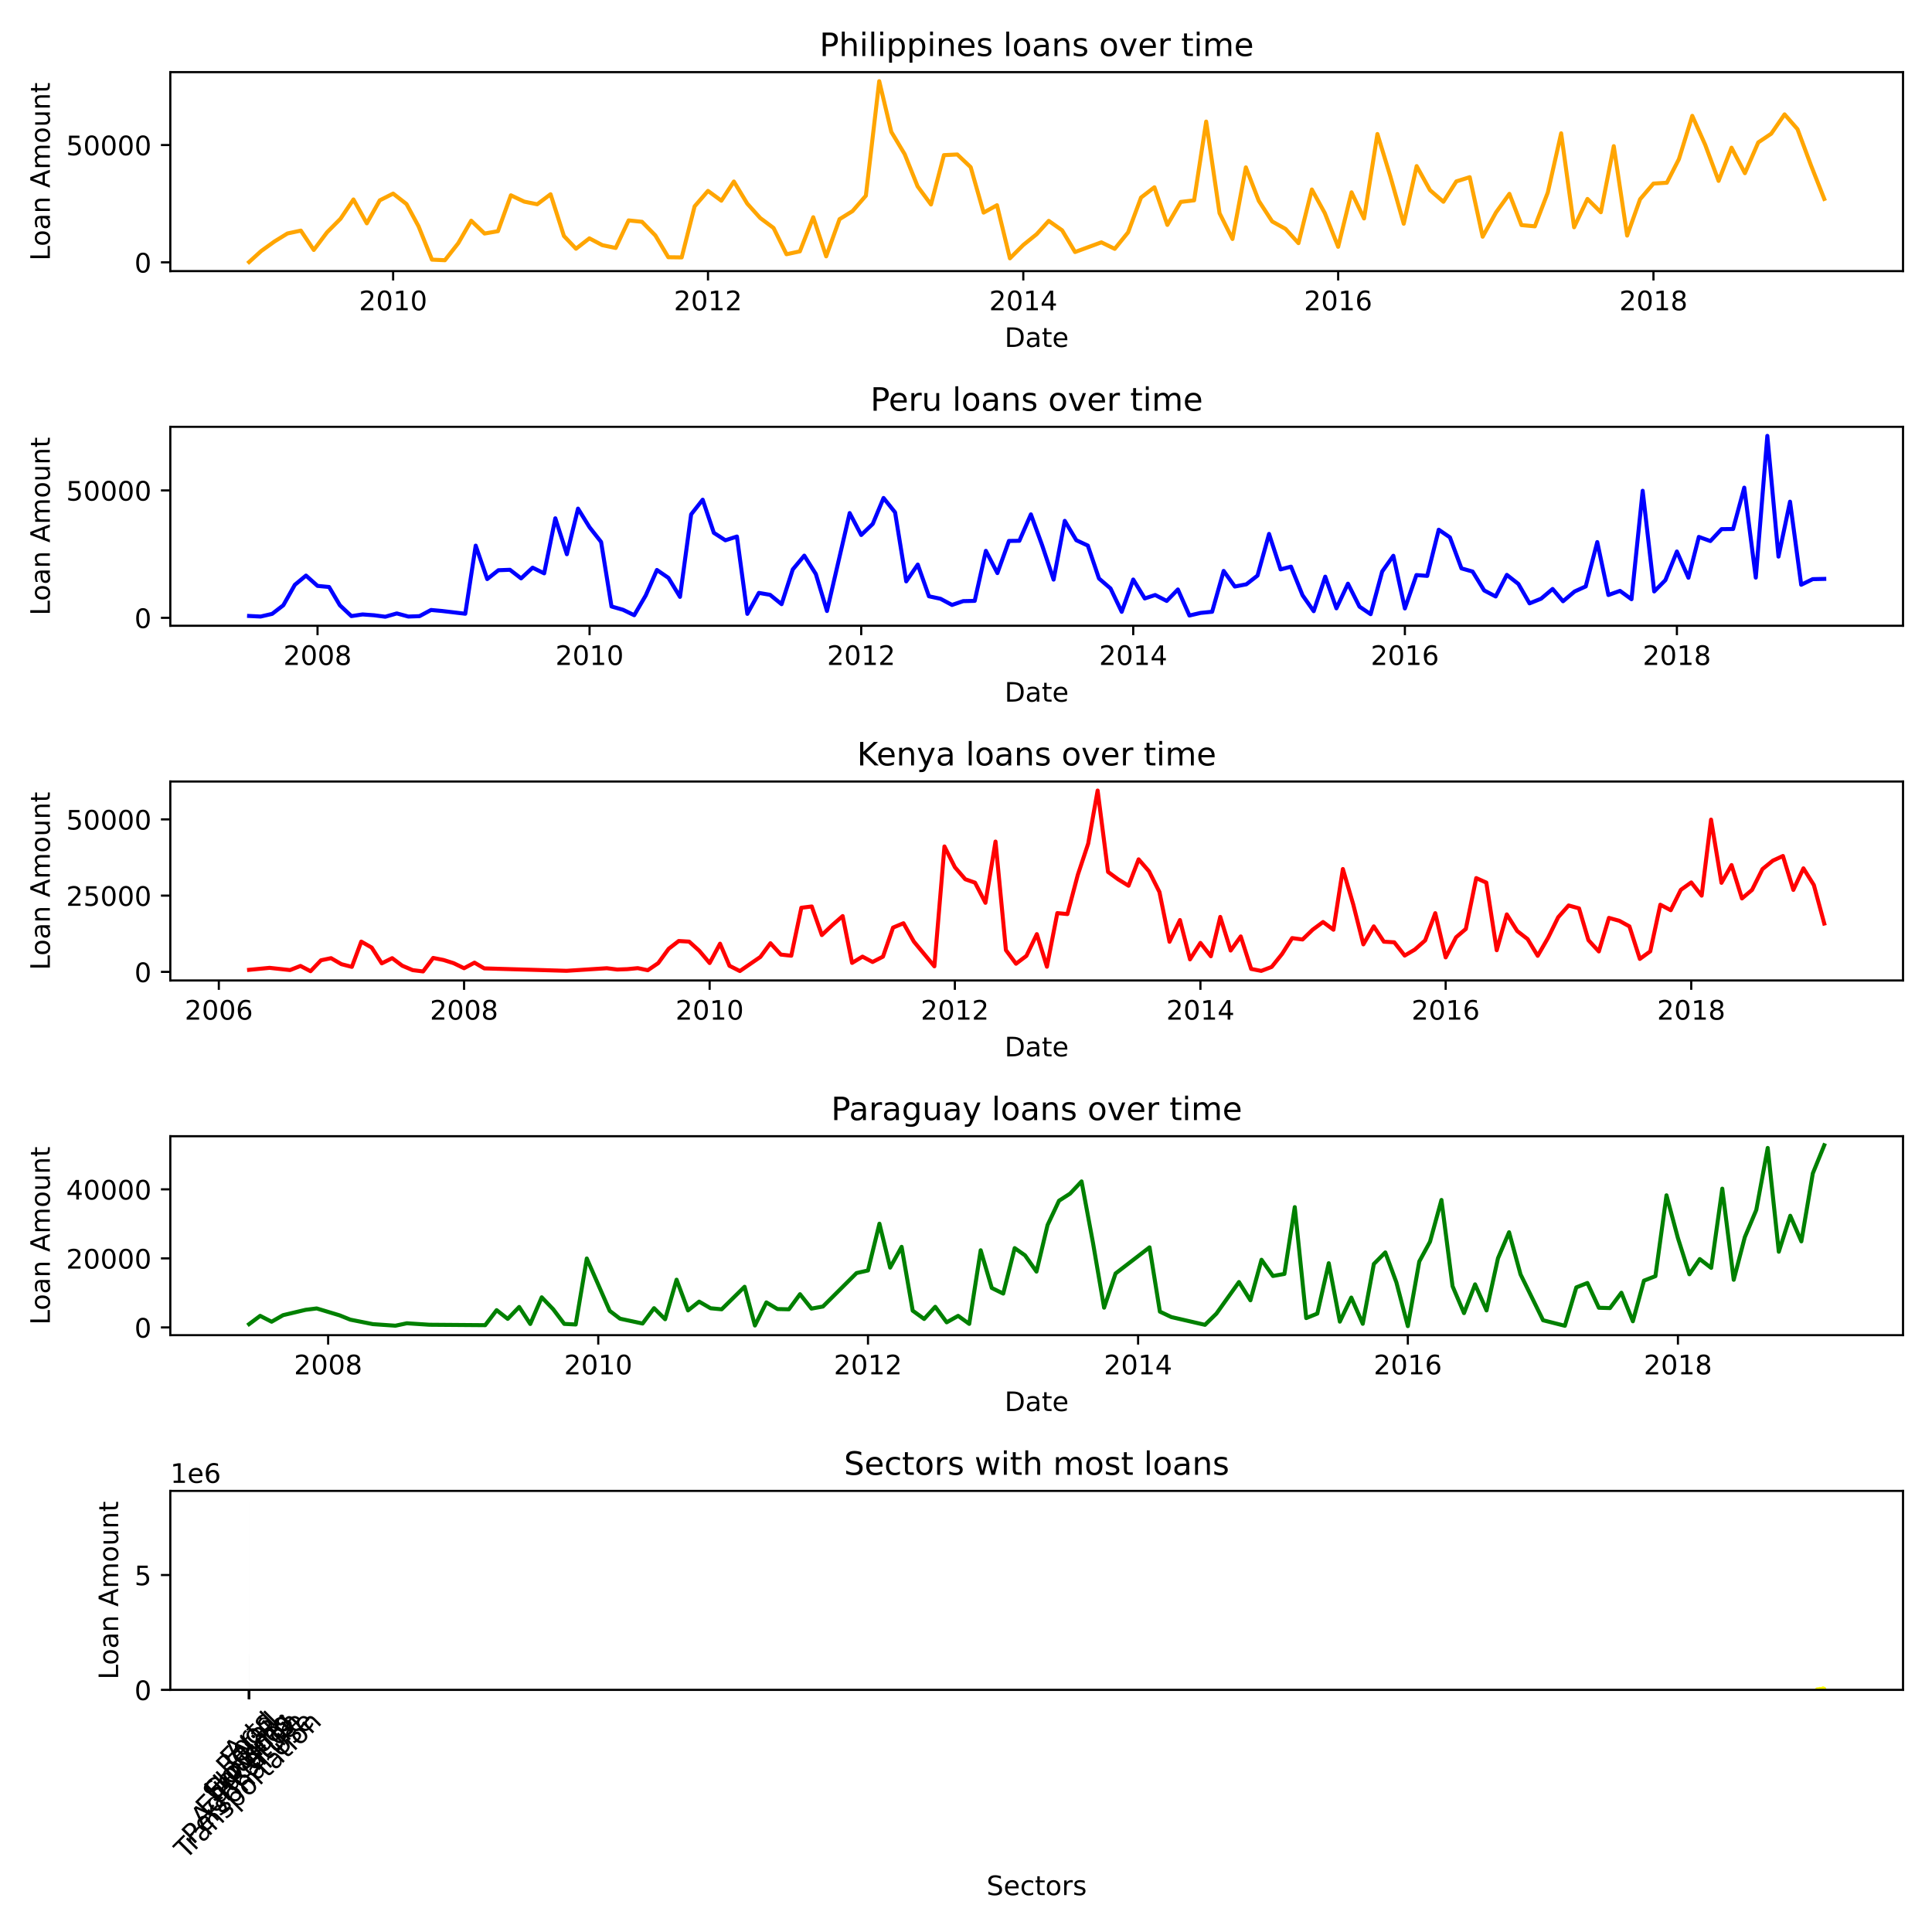<?xml version="1.0" encoding="utf-8" standalone="no"?>
<!DOCTYPE svg PUBLIC "-//W3C//DTD SVG 1.1//EN"
  "http://www.w3.org/Graphics/SVG/1.1/DTD/svg11.dtd">
<!-- Created with matplotlib (https://matplotlib.org/) -->
<svg height="720pt" version="1.1" viewBox="0 0 720 720" width="720pt" xmlns="http://www.w3.org/2000/svg" xmlns:xlink="http://www.w3.org/1999/xlink">
 <defs>
  <style type="text/css">
*{stroke-linecap:butt;stroke-linejoin:round;}
  </style>
 </defs>
 <g id="figure_1">
  <g id="patch_1">
   <path d="M 0 720 
L 720 720 
L 720 0 
L 0 0 
z
" style="fill:#ffffff;"/>
  </g>
  <g id="axes_1">
   <g id="patch_2">
    <path d="M 63.47 101.024 
L 709.2 101.024 
L 709.2 26.88 
L 63.47 26.88 
z
" style="fill:#ffffff;"/>
   </g>
   <g id="matplotlib.axis_1">
    <g id="xtick_1">
     <g id="line2d_1">
      <defs>
       <path d="M 0 0 
L 0 3.5 
" id="mf331f3beba" style="stroke:#000000;stroke-width:0.8;"/>
      </defs>
      <g>
       <use style="stroke:#000000;stroke-width:0.8;" x="146.509" xlink:href="#mf331f3beba" y="101.024"/>
      </g>
     </g>
     <g id="text_1">
      <!-- 2010 -->
      <defs>
       <path d="M 19.188 8.297 
L 53.609 8.297 
L 53.609 0 
L 7.328 0 
L 7.328 8.297 
Q 12.938 14.109 22.625 23.891 
Q 32.328 33.688 34.812 36.531 
Q 39.547 41.844 41.422 45.531 
Q 43.312 49.219 43.312 52.781 
Q 43.312 58.594 39.234 62.25 
Q 35.156 65.922 28.609 65.922 
Q 23.969 65.922 18.812 64.312 
Q 13.672 62.703 7.812 59.422 
L 7.812 69.391 
Q 13.766 71.781 18.938 73 
Q 24.125 74.219 28.422 74.219 
Q 39.75 74.219 46.484 68.547 
Q 53.219 62.891 53.219 53.422 
Q 53.219 48.922 51.531 44.891 
Q 49.859 40.875 45.406 35.406 
Q 44.188 33.984 37.641 27.219 
Q 31.109 20.453 19.188 8.297 
z
" id="DejaVuSans-50"/>
       <path d="M 31.781 66.406 
Q 24.172 66.406 20.328 58.906 
Q 16.5 51.422 16.5 36.375 
Q 16.5 21.391 20.328 13.891 
Q 24.172 6.391 31.781 6.391 
Q 39.453 6.391 43.281 13.891 
Q 47.125 21.391 47.125 36.375 
Q 47.125 51.422 43.281 58.906 
Q 39.453 66.406 31.781 66.406 
z
M 31.781 74.219 
Q 44.047 74.219 50.516 64.516 
Q 56.984 54.828 56.984 36.375 
Q 56.984 17.969 50.516 8.266 
Q 44.047 -1.422 31.781 -1.422 
Q 19.531 -1.422 13.062 8.266 
Q 6.594 17.969 6.594 36.375 
Q 6.594 54.828 13.062 64.516 
Q 19.531 74.219 31.781 74.219 
z
" id="DejaVuSans-48"/>
       <path d="M 12.406 8.297 
L 28.516 8.297 
L 28.516 63.922 
L 10.984 60.406 
L 10.984 69.391 
L 28.422 72.906 
L 38.281 72.906 
L 38.281 8.297 
L 54.391 8.297 
L 54.391 0 
L 12.406 0 
z
" id="DejaVuSans-49"/>
      </defs>
      <g transform="translate(133.784 115.623)scale(0.1 -0.1)">
       <use xlink:href="#DejaVuSans-50"/>
       <use x="63.623" xlink:href="#DejaVuSans-48"/>
       <use x="127.246" xlink:href="#DejaVuSans-49"/>
       <use x="190.869" xlink:href="#DejaVuSans-48"/>
      </g>
     </g>
    </g>
    <g id="xtick_2">
     <g id="line2d_2">
      <g>
       <use style="stroke:#000000;stroke-width:0.8;" x="263.85" xlink:href="#mf331f3beba" y="101.024"/>
      </g>
     </g>
     <g id="text_2">
      <!-- 2012 -->
      <g transform="translate(251.125 115.623)scale(0.1 -0.1)">
       <use xlink:href="#DejaVuSans-50"/>
       <use x="63.623" xlink:href="#DejaVuSans-48"/>
       <use x="127.246" xlink:href="#DejaVuSans-49"/>
       <use x="190.869" xlink:href="#DejaVuSans-50"/>
      </g>
     </g>
    </g>
    <g id="xtick_3">
     <g id="line2d_3">
      <g>
       <use style="stroke:#000000;stroke-width:0.8;" x="381.352" xlink:href="#mf331f3beba" y="101.024"/>
      </g>
     </g>
     <g id="text_3">
      <!-- 2014 -->
      <defs>
       <path d="M 37.797 64.312 
L 12.891 25.391 
L 37.797 25.391 
z
M 35.203 72.906 
L 47.609 72.906 
L 47.609 25.391 
L 58.016 25.391 
L 58.016 17.188 
L 47.609 17.188 
L 47.609 0 
L 37.797 0 
L 37.797 17.188 
L 4.891 17.188 
L 4.891 26.703 
z
" id="DejaVuSans-52"/>
      </defs>
      <g transform="translate(368.627 115.623)scale(0.1 -0.1)">
       <use xlink:href="#DejaVuSans-50"/>
       <use x="63.623" xlink:href="#DejaVuSans-48"/>
       <use x="127.246" xlink:href="#DejaVuSans-49"/>
       <use x="190.869" xlink:href="#DejaVuSans-52"/>
      </g>
     </g>
    </g>
    <g id="xtick_4">
     <g id="line2d_4">
      <g>
       <use style="stroke:#000000;stroke-width:0.8;" x="498.693" xlink:href="#mf331f3beba" y="101.024"/>
      </g>
     </g>
     <g id="text_4">
      <!-- 2016 -->
      <defs>
       <path d="M 33.016 40.375 
Q 26.375 40.375 22.484 35.828 
Q 18.609 31.297 18.609 23.391 
Q 18.609 15.531 22.484 10.953 
Q 26.375 6.391 33.016 6.391 
Q 39.656 6.391 43.531 10.953 
Q 47.406 15.531 47.406 23.391 
Q 47.406 31.297 43.531 35.828 
Q 39.656 40.375 33.016 40.375 
z
M 52.594 71.297 
L 52.594 62.312 
Q 48.875 64.062 45.094 64.984 
Q 41.312 65.922 37.594 65.922 
Q 27.828 65.922 22.672 59.328 
Q 17.531 52.734 16.797 39.406 
Q 19.672 43.656 24.016 45.922 
Q 28.375 48.188 33.594 48.188 
Q 44.578 48.188 50.953 41.516 
Q 57.328 34.859 57.328 23.391 
Q 57.328 12.156 50.688 5.359 
Q 44.047 -1.422 33.016 -1.422 
Q 20.359 -1.422 13.672 8.266 
Q 6.984 17.969 6.984 36.375 
Q 6.984 53.656 15.188 63.938 
Q 23.391 74.219 37.203 74.219 
Q 40.922 74.219 44.703 73.484 
Q 48.484 72.75 52.594 71.297 
z
" id="DejaVuSans-54"/>
      </defs>
      <g transform="translate(485.968 115.623)scale(0.1 -0.1)">
       <use xlink:href="#DejaVuSans-50"/>
       <use x="63.623" xlink:href="#DejaVuSans-48"/>
       <use x="127.246" xlink:href="#DejaVuSans-49"/>
       <use x="190.869" xlink:href="#DejaVuSans-54"/>
      </g>
     </g>
    </g>
    <g id="xtick_5">
     <g id="line2d_5">
      <g>
       <use style="stroke:#000000;stroke-width:0.8;" x="616.195" xlink:href="#mf331f3beba" y="101.024"/>
      </g>
     </g>
     <g id="text_5">
      <!-- 2018 -->
      <defs>
       <path d="M 31.781 34.625 
Q 24.75 34.625 20.719 30.859 
Q 16.703 27.094 16.703 20.516 
Q 16.703 13.922 20.719 10.156 
Q 24.75 6.391 31.781 6.391 
Q 38.812 6.391 42.859 10.172 
Q 46.922 13.969 46.922 20.516 
Q 46.922 27.094 42.891 30.859 
Q 38.875 34.625 31.781 34.625 
z
M 21.922 38.812 
Q 15.578 40.375 12.031 44.719 
Q 8.5 49.078 8.5 55.328 
Q 8.5 64.062 14.719 69.141 
Q 20.953 74.219 31.781 74.219 
Q 42.672 74.219 48.875 69.141 
Q 55.078 64.062 55.078 55.328 
Q 55.078 49.078 51.531 44.719 
Q 48 40.375 41.703 38.812 
Q 48.828 37.156 52.797 32.312 
Q 56.781 27.484 56.781 20.516 
Q 56.781 9.906 50.312 4.234 
Q 43.844 -1.422 31.781 -1.422 
Q 19.734 -1.422 13.25 4.234 
Q 6.781 9.906 6.781 20.516 
Q 6.781 27.484 10.781 32.312 
Q 14.797 37.156 21.922 38.812 
z
M 18.312 54.391 
Q 18.312 48.734 21.844 45.562 
Q 25.391 42.391 31.781 42.391 
Q 38.141 42.391 41.719 45.562 
Q 45.312 48.734 45.312 54.391 
Q 45.312 60.062 41.719 63.234 
Q 38.141 66.406 31.781 66.406 
Q 25.391 66.406 21.844 63.234 
Q 18.312 60.062 18.312 54.391 
z
" id="DejaVuSans-56"/>
      </defs>
      <g transform="translate(603.47 115.623)scale(0.1 -0.1)">
       <use xlink:href="#DejaVuSans-50"/>
       <use x="63.623" xlink:href="#DejaVuSans-48"/>
       <use x="127.246" xlink:href="#DejaVuSans-49"/>
       <use x="190.869" xlink:href="#DejaVuSans-56"/>
      </g>
     </g>
    </g>
    <g id="text_6">
     <!-- Date -->
     <defs>
      <path d="M 19.672 64.797 
L 19.672 8.109 
L 31.594 8.109 
Q 46.688 8.109 53.688 14.938 
Q 60.688 21.781 60.688 36.531 
Q 60.688 51.172 53.688 57.984 
Q 46.688 64.797 31.594 64.797 
z
M 9.812 72.906 
L 30.078 72.906 
Q 51.266 72.906 61.172 64.094 
Q 71.094 55.281 71.094 36.531 
Q 71.094 17.672 61.125 8.828 
Q 51.172 0 30.078 0 
L 9.812 0 
z
" id="DejaVuSans-68"/>
      <path d="M 34.281 27.484 
Q 23.391 27.484 19.188 25 
Q 14.984 22.516 14.984 16.5 
Q 14.984 11.719 18.141 8.906 
Q 21.297 6.109 26.703 6.109 
Q 34.188 6.109 38.703 11.406 
Q 43.219 16.703 43.219 25.484 
L 43.219 27.484 
z
M 52.203 31.203 
L 52.203 0 
L 43.219 0 
L 43.219 8.297 
Q 40.141 3.328 35.547 0.953 
Q 30.953 -1.422 24.312 -1.422 
Q 15.922 -1.422 10.953 3.297 
Q 6 8.016 6 15.922 
Q 6 25.141 12.172 29.828 
Q 18.359 34.516 30.609 34.516 
L 43.219 34.516 
L 43.219 35.406 
Q 43.219 41.609 39.141 45 
Q 35.062 48.391 27.688 48.391 
Q 23 48.391 18.547 47.266 
Q 14.109 46.141 10.016 43.891 
L 10.016 52.203 
Q 14.938 54.109 19.578 55.047 
Q 24.219 56 28.609 56 
Q 40.484 56 46.344 49.844 
Q 52.203 43.703 52.203 31.203 
z
" id="DejaVuSans-97"/>
      <path d="M 18.312 70.219 
L 18.312 54.688 
L 36.812 54.688 
L 36.812 47.703 
L 18.312 47.703 
L 18.312 18.016 
Q 18.312 11.328 20.141 9.422 
Q 21.969 7.516 27.594 7.516 
L 36.812 7.516 
L 36.812 0 
L 27.594 0 
Q 17.188 0 13.234 3.875 
Q 9.281 7.766 9.281 18.016 
L 9.281 47.703 
L 2.688 47.703 
L 2.688 54.688 
L 9.281 54.688 
L 9.281 70.219 
z
" id="DejaVuSans-116"/>
      <path d="M 56.203 29.594 
L 56.203 25.203 
L 14.891 25.203 
Q 15.484 15.922 20.484 11.062 
Q 25.484 6.203 34.422 6.203 
Q 39.594 6.203 44.453 7.469 
Q 49.312 8.734 54.109 11.281 
L 54.109 2.781 
Q 49.266 0.734 44.188 -0.344 
Q 39.109 -1.422 33.891 -1.422 
Q 20.797 -1.422 13.156 6.188 
Q 5.516 13.812 5.516 26.812 
Q 5.516 40.234 12.766 48.109 
Q 20.016 56 32.328 56 
Q 43.359 56 49.781 48.891 
Q 56.203 41.797 56.203 29.594 
z
M 47.219 32.234 
Q 47.125 39.594 43.094 43.984 
Q 39.062 48.391 32.422 48.391 
Q 24.906 48.391 20.391 44.141 
Q 15.875 39.891 15.188 32.172 
z
" id="DejaVuSans-101"/>
     </defs>
     <g transform="translate(374.384 129.301)scale(0.1 -0.1)">
      <use xlink:href="#DejaVuSans-68"/>
      <use x="77.002" xlink:href="#DejaVuSans-97"/>
      <use x="138.281" xlink:href="#DejaVuSans-116"/>
      <use x="177.49" xlink:href="#DejaVuSans-101"/>
     </g>
    </g>
   </g>
   <g id="matplotlib.axis_2">
    <g id="ytick_1">
     <g id="line2d_6">
      <defs>
       <path d="M 0 0 
L -3.5 0 
" id="m268012c09d" style="stroke:#000000;stroke-width:0.8;"/>
      </defs>
      <g>
       <use style="stroke:#000000;stroke-width:0.8;" x="63.47" xlink:href="#m268012c09d" y="97.764"/>
      </g>
     </g>
     <g id="text_7">
      <!-- 0 -->
      <g transform="translate(50.108 101.563)scale(0.1 -0.1)">
       <use xlink:href="#DejaVuSans-48"/>
      </g>
     </g>
    </g>
    <g id="ytick_2">
     <g id="line2d_7">
      <g>
       <use style="stroke:#000000;stroke-width:0.8;" x="63.47" xlink:href="#m268012c09d" y="54.051"/>
      </g>
     </g>
     <g id="text_8">
      <!-- 50000 -->
      <defs>
       <path d="M 10.797 72.906 
L 49.516 72.906 
L 49.516 64.594 
L 19.828 64.594 
L 19.828 46.734 
Q 21.969 47.469 24.109 47.828 
Q 26.266 48.188 28.422 48.188 
Q 40.625 48.188 47.75 41.5 
Q 54.891 34.812 54.891 23.391 
Q 54.891 11.625 47.562 5.094 
Q 40.234 -1.422 26.906 -1.422 
Q 22.312 -1.422 17.547 -0.641 
Q 12.797 0.141 7.719 1.703 
L 7.719 11.625 
Q 12.109 9.234 16.797 8.062 
Q 21.484 6.891 26.703 6.891 
Q 35.156 6.891 40.078 11.328 
Q 45.016 15.766 45.016 23.391 
Q 45.016 31 40.078 35.438 
Q 35.156 39.891 26.703 39.891 
Q 22.75 39.891 18.812 39.016 
Q 14.891 38.141 10.797 36.281 
z
" id="DejaVuSans-53"/>
      </defs>
      <g transform="translate(24.657 57.851)scale(0.1 -0.1)">
       <use xlink:href="#DejaVuSans-53"/>
       <use x="63.623" xlink:href="#DejaVuSans-48"/>
       <use x="127.246" xlink:href="#DejaVuSans-48"/>
       <use x="190.869" xlink:href="#DejaVuSans-48"/>
       <use x="254.492" xlink:href="#DejaVuSans-48"/>
      </g>
     </g>
    </g>
    <g id="text_9">
     <!-- Loan Amount -->
     <defs>
      <path d="M 9.812 72.906 
L 19.672 72.906 
L 19.672 8.297 
L 55.172 8.297 
L 55.172 0 
L 9.812 0 
z
" id="DejaVuSans-76"/>
      <path d="M 30.609 48.391 
Q 23.391 48.391 19.188 42.75 
Q 14.984 37.109 14.984 27.297 
Q 14.984 17.484 19.156 11.844 
Q 23.344 6.203 30.609 6.203 
Q 37.797 6.203 41.984 11.859 
Q 46.188 17.531 46.188 27.297 
Q 46.188 37.016 41.984 42.703 
Q 37.797 48.391 30.609 48.391 
z
M 30.609 56 
Q 42.328 56 49.016 48.375 
Q 55.719 40.766 55.719 27.297 
Q 55.719 13.875 49.016 6.219 
Q 42.328 -1.422 30.609 -1.422 
Q 18.844 -1.422 12.172 6.219 
Q 5.516 13.875 5.516 27.297 
Q 5.516 40.766 12.172 48.375 
Q 18.844 56 30.609 56 
z
" id="DejaVuSans-111"/>
      <path d="M 54.891 33.016 
L 54.891 0 
L 45.906 0 
L 45.906 32.719 
Q 45.906 40.484 42.875 44.328 
Q 39.844 48.188 33.797 48.188 
Q 26.516 48.188 22.312 43.547 
Q 18.109 38.922 18.109 30.906 
L 18.109 0 
L 9.078 0 
L 9.078 54.688 
L 18.109 54.688 
L 18.109 46.188 
Q 21.344 51.125 25.703 53.562 
Q 30.078 56 35.797 56 
Q 45.219 56 50.047 50.172 
Q 54.891 44.344 54.891 33.016 
z
" id="DejaVuSans-110"/>
      <path id="DejaVuSans-32"/>
      <path d="M 34.188 63.188 
L 20.797 26.906 
L 47.609 26.906 
z
M 28.609 72.906 
L 39.797 72.906 
L 67.578 0 
L 57.328 0 
L 50.688 18.703 
L 17.828 18.703 
L 11.188 0 
L 0.781 0 
z
" id="DejaVuSans-65"/>
      <path d="M 52 44.188 
Q 55.375 50.25 60.062 53.125 
Q 64.75 56 71.094 56 
Q 79.641 56 84.281 50.016 
Q 88.922 44.047 88.922 33.016 
L 88.922 0 
L 79.891 0 
L 79.891 32.719 
Q 79.891 40.578 77.094 44.375 
Q 74.312 48.188 68.609 48.188 
Q 61.625 48.188 57.562 43.547 
Q 53.516 38.922 53.516 30.906 
L 53.516 0 
L 44.484 0 
L 44.484 32.719 
Q 44.484 40.625 41.703 44.406 
Q 38.922 48.188 33.109 48.188 
Q 26.219 48.188 22.156 43.531 
Q 18.109 38.875 18.109 30.906 
L 18.109 0 
L 9.078 0 
L 9.078 54.688 
L 18.109 54.688 
L 18.109 46.188 
Q 21.188 51.219 25.484 53.609 
Q 29.781 56 35.688 56 
Q 41.656 56 45.828 52.969 
Q 50 49.953 52 44.188 
z
" id="DejaVuSans-109"/>
      <path d="M 8.5 21.578 
L 8.5 54.688 
L 17.484 54.688 
L 17.484 21.922 
Q 17.484 14.156 20.5 10.266 
Q 23.531 6.391 29.594 6.391 
Q 36.859 6.391 41.078 11.031 
Q 45.312 15.672 45.312 23.688 
L 45.312 54.688 
L 54.297 54.688 
L 54.297 0 
L 45.312 0 
L 45.312 8.406 
Q 42.047 3.422 37.719 1 
Q 33.406 -1.422 27.688 -1.422 
Q 18.266 -1.422 13.375 4.438 
Q 8.5 10.297 8.5 21.578 
z
M 31.109 56 
z
" id="DejaVuSans-117"/>
     </defs>
     <g transform="translate(18.578 97.18)rotate(-90)scale(0.1 -0.1)">
      <use xlink:href="#DejaVuSans-76"/>
      <use x="53.963" xlink:href="#DejaVuSans-111"/>
      <use x="115.145" xlink:href="#DejaVuSans-97"/>
      <use x="176.424" xlink:href="#DejaVuSans-110"/>
      <use x="239.803" xlink:href="#DejaVuSans-32"/>
      <use x="271.59" xlink:href="#DejaVuSans-65"/>
      <use x="339.998" xlink:href="#DejaVuSans-109"/>
      <use x="437.41" xlink:href="#DejaVuSans-111"/>
      <use x="498.592" xlink:href="#DejaVuSans-117"/>
      <use x="561.971" xlink:href="#DejaVuSans-110"/>
      <use x="625.35" xlink:href="#DejaVuSans-116"/>
     </g>
    </g>
   </g>
   <g id="line2d_8">
    <path clip-path="url(#pf533f505ae)" d="M 92.821 97.654 
L 97.322 93.567 
L 102.305 89.983 
L 107.127 87.01 
L 112.11 85.939 
L 116.933 93.152 
L 121.916 86.53 
L 126.899 81.525 
L 131.721 74.334 
L 136.704 83.229 
L 141.526 74.662 
L 146.509 72.148 
L 151.492 76.039 
L 155.993 84.366 
L 160.976 96.758 
L 165.798 96.977 
L 170.781 90.638 
L 175.603 82.246 
L 180.586 87.032 
L 185.569 86.158 
L 190.391 72.782 
L 195.374 75.143 
L 200.197 76.126 
L 205.18 72.389 
L 210.163 87.95 
L 214.663 92.693 
L 219.646 88.824 
L 224.468 91.36 
L 229.451 92.409 
L 234.274 82.136 
L 239.257 82.661 
L 244.24 87.753 
L 249.062 95.862 
L 254.045 95.928 
L 258.867 76.891 
L 263.85 71.143 
L 268.833 74.793 
L 273.495 67.646 
L 278.478 75.886 
L 283.3 81.24 
L 288.283 84.956 
L 293.105 94.747 
L 298.088 93.676 
L 303.071 80.956 
L 307.893 95.534 
L 312.876 81.678 
L 317.698 78.683 
L 322.681 72.935 
L 327.664 30.25 
L 332.165 49.134 
L 337.148 57.461 
L 341.97 69.46 
L 346.953 76.213 
L 351.776 57.811 
L 356.759 57.57 
L 361.742 62.291 
L 366.564 79.23 
L 371.547 76.476 
L 376.369 96.277 
L 381.352 91.294 
L 386.335 87.273 
L 390.836 82.311 
L 395.819 85.83 
L 400.641 93.917 
L 410.446 90.311 
L 415.429 92.737 
L 420.412 86.595 
L 425.234 73.613 
L 430.217 69.788 
L 435.04 83.819 
L 440.023 75.252 
L 445.006 74.662 
L 449.506 45.309 
L 454.489 79.448 
L 459.312 89.065 
L 464.295 62.379 
L 469.117 74.858 
L 474.1 82.53 
L 479.083 85.306 
L 483.905 90.617 
L 488.888 70.618 
L 493.71 79.404 
L 498.693 91.972 
L 503.676 71.667 
L 508.338 81.415 
L 513.321 49.943 
L 518.143 65.744 
L 523.126 83.382 
L 527.948 61.898 
L 532.931 70.881 
L 537.914 75.186 
L 542.736 67.602 
L 547.719 66.029 
L 552.542 88.212 
L 557.524 79.164 
L 562.507 72.236 
L 567.008 83.885 
L 571.991 84.344 
L 576.813 71.777 
L 581.796 49.68 
L 586.619 84.694 
L 591.602 74.137 
L 596.585 79.098 
L 601.407 54.467 
L 606.39 87.797 
L 611.212 74.246 
L 616.195 68.411 
L 621.178 68.105 
L 625.679 59.319 
L 630.662 43.167 
L 635.484 53.986 
L 640.467 67.406 
L 645.289 55.035 
L 650.272 64.542 
L 655.255 53.068 
L 660.077 49.833 
L 665.06 42.621 
L 669.883 48.15 
L 674.866 61.526 
L 679.849 74.137 
" style="fill:none;stroke:#ffa500;stroke-linecap:square;stroke-width:1.5;"/>
   </g>
   <g id="patch_3">
    <path d="M 63.47 101.024 
L 63.47 26.88 
" style="fill:none;stroke:#000000;stroke-linecap:square;stroke-linejoin:miter;stroke-width:0.8;"/>
   </g>
   <g id="patch_4">
    <path d="M 709.2 101.024 
L 709.2 26.88 
" style="fill:none;stroke:#000000;stroke-linecap:square;stroke-linejoin:miter;stroke-width:0.8;"/>
   </g>
   <g id="patch_5">
    <path d="M 63.47 101.024 
L 709.2 101.024 
" style="fill:none;stroke:#000000;stroke-linecap:square;stroke-linejoin:miter;stroke-width:0.8;"/>
   </g>
   <g id="patch_6">
    <path d="M 63.47 26.88 
L 709.2 26.88 
" style="fill:none;stroke:#000000;stroke-linecap:square;stroke-linejoin:miter;stroke-width:0.8;"/>
   </g>
   <g id="text_10">
    <!-- Philippines loans over time -->
    <defs>
     <path d="M 19.672 64.797 
L 19.672 37.406 
L 32.078 37.406 
Q 38.969 37.406 42.719 40.969 
Q 46.484 44.531 46.484 51.125 
Q 46.484 57.672 42.719 61.234 
Q 38.969 64.797 32.078 64.797 
z
M 9.812 72.906 
L 32.078 72.906 
Q 44.344 72.906 50.609 67.359 
Q 56.891 61.812 56.891 51.125 
Q 56.891 40.328 50.609 34.812 
Q 44.344 29.297 32.078 29.297 
L 19.672 29.297 
L 19.672 0 
L 9.812 0 
z
" id="DejaVuSans-80"/>
     <path d="M 54.891 33.016 
L 54.891 0 
L 45.906 0 
L 45.906 32.719 
Q 45.906 40.484 42.875 44.328 
Q 39.844 48.188 33.797 48.188 
Q 26.516 48.188 22.312 43.547 
Q 18.109 38.922 18.109 30.906 
L 18.109 0 
L 9.078 0 
L 9.078 75.984 
L 18.109 75.984 
L 18.109 46.188 
Q 21.344 51.125 25.703 53.562 
Q 30.078 56 35.797 56 
Q 45.219 56 50.047 50.172 
Q 54.891 44.344 54.891 33.016 
z
" id="DejaVuSans-104"/>
     <path d="M 9.422 54.688 
L 18.406 54.688 
L 18.406 0 
L 9.422 0 
z
M 9.422 75.984 
L 18.406 75.984 
L 18.406 64.594 
L 9.422 64.594 
z
" id="DejaVuSans-105"/>
     <path d="M 9.422 75.984 
L 18.406 75.984 
L 18.406 0 
L 9.422 0 
z
" id="DejaVuSans-108"/>
     <path d="M 18.109 8.203 
L 18.109 -20.797 
L 9.078 -20.797 
L 9.078 54.688 
L 18.109 54.688 
L 18.109 46.391 
Q 20.953 51.266 25.266 53.625 
Q 29.594 56 35.594 56 
Q 45.562 56 51.781 48.094 
Q 58.016 40.188 58.016 27.297 
Q 58.016 14.406 51.781 6.484 
Q 45.562 -1.422 35.594 -1.422 
Q 29.594 -1.422 25.266 0.953 
Q 20.953 3.328 18.109 8.203 
z
M 48.688 27.297 
Q 48.688 37.203 44.609 42.844 
Q 40.531 48.484 33.406 48.484 
Q 26.266 48.484 22.188 42.844 
Q 18.109 37.203 18.109 27.297 
Q 18.109 17.391 22.188 11.75 
Q 26.266 6.109 33.406 6.109 
Q 40.531 6.109 44.609 11.75 
Q 48.688 17.391 48.688 27.297 
z
" id="DejaVuSans-112"/>
     <path d="M 44.281 53.078 
L 44.281 44.578 
Q 40.484 46.531 36.375 47.5 
Q 32.281 48.484 27.875 48.484 
Q 21.188 48.484 17.844 46.438 
Q 14.5 44.391 14.5 40.281 
Q 14.5 37.156 16.891 35.375 
Q 19.281 33.594 26.516 31.984 
L 29.594 31.297 
Q 39.156 29.25 43.188 25.516 
Q 47.219 21.781 47.219 15.094 
Q 47.219 7.469 41.188 3.016 
Q 35.156 -1.422 24.609 -1.422 
Q 20.219 -1.422 15.453 -0.562 
Q 10.688 0.297 5.422 2 
L 5.422 11.281 
Q 10.406 8.688 15.234 7.391 
Q 20.062 6.109 24.812 6.109 
Q 31.156 6.109 34.562 8.281 
Q 37.984 10.453 37.984 14.406 
Q 37.984 18.062 35.516 20.016 
Q 33.062 21.969 24.703 23.781 
L 21.578 24.516 
Q 13.234 26.266 9.516 29.906 
Q 5.812 33.547 5.812 39.891 
Q 5.812 47.609 11.281 51.797 
Q 16.75 56 26.812 56 
Q 31.781 56 36.172 55.266 
Q 40.578 54.547 44.281 53.078 
z
" id="DejaVuSans-115"/>
     <path d="M 2.984 54.688 
L 12.5 54.688 
L 29.594 8.797 
L 46.688 54.688 
L 56.203 54.688 
L 35.688 0 
L 23.484 0 
z
" id="DejaVuSans-118"/>
     <path d="M 41.109 46.297 
Q 39.594 47.172 37.812 47.578 
Q 36.031 48 33.891 48 
Q 26.266 48 22.188 43.047 
Q 18.109 38.094 18.109 28.812 
L 18.109 0 
L 9.078 0 
L 9.078 54.688 
L 18.109 54.688 
L 18.109 46.188 
Q 20.953 51.172 25.484 53.578 
Q 30.031 56 36.531 56 
Q 37.453 56 38.578 55.875 
Q 39.703 55.766 41.062 55.516 
z
" id="DejaVuSans-114"/>
    </defs>
    <g transform="translate(305.409 20.88)scale(0.12 -0.12)">
     <use xlink:href="#DejaVuSans-80"/>
     <use x="60.303" xlink:href="#DejaVuSans-104"/>
     <use x="123.682" xlink:href="#DejaVuSans-105"/>
     <use x="151.465" xlink:href="#DejaVuSans-108"/>
     <use x="179.248" xlink:href="#DejaVuSans-105"/>
     <use x="207.031" xlink:href="#DejaVuSans-112"/>
     <use x="270.508" xlink:href="#DejaVuSans-112"/>
     <use x="333.984" xlink:href="#DejaVuSans-105"/>
     <use x="361.768" xlink:href="#DejaVuSans-110"/>
     <use x="425.146" xlink:href="#DejaVuSans-101"/>
     <use x="486.67" xlink:href="#DejaVuSans-115"/>
     <use x="538.77" xlink:href="#DejaVuSans-32"/>
     <use x="570.557" xlink:href="#DejaVuSans-108"/>
     <use x="598.34" xlink:href="#DejaVuSans-111"/>
     <use x="659.521" xlink:href="#DejaVuSans-97"/>
     <use x="720.801" xlink:href="#DejaVuSans-110"/>
     <use x="784.18" xlink:href="#DejaVuSans-115"/>
     <use x="836.279" xlink:href="#DejaVuSans-32"/>
     <use x="868.066" xlink:href="#DejaVuSans-111"/>
     <use x="929.248" xlink:href="#DejaVuSans-118"/>
     <use x="988.428" xlink:href="#DejaVuSans-101"/>
     <use x="1049.951" xlink:href="#DejaVuSans-114"/>
     <use x="1091.064" xlink:href="#DejaVuSans-32"/>
     <use x="1122.852" xlink:href="#DejaVuSans-116"/>
     <use x="1162.061" xlink:href="#DejaVuSans-105"/>
     <use x="1189.844" xlink:href="#DejaVuSans-109"/>
     <use x="1287.256" xlink:href="#DejaVuSans-101"/>
    </g>
   </g>
  </g>
  <g id="axes_2">
   <g id="patch_7">
    <path d="M 63.47 233.209 
L 709.2 233.209 
L 709.2 159.064 
L 63.47 159.064 
z
" style="fill:#ffffff;"/>
   </g>
   <g id="matplotlib.axis_3">
    <g id="xtick_6">
     <g id="line2d_9">
      <g>
       <use style="stroke:#000000;stroke-width:0.8;" x="118.338" xlink:href="#mf331f3beba" y="233.209"/>
      </g>
     </g>
     <g id="text_11">
      <!-- 2008 -->
      <g transform="translate(105.613 247.807)scale(0.1 -0.1)">
       <use xlink:href="#DejaVuSans-50"/>
       <use x="63.623" xlink:href="#DejaVuSans-48"/>
       <use x="127.246" xlink:href="#DejaVuSans-48"/>
       <use x="190.869" xlink:href="#DejaVuSans-56"/>
      </g>
     </g>
    </g>
    <g id="xtick_7">
     <g id="line2d_10">
      <g>
       <use style="stroke:#000000;stroke-width:0.8;" x="219.712" xlink:href="#mf331f3beba" y="233.209"/>
      </g>
     </g>
     <g id="text_12">
      <!-- 2010 -->
      <g transform="translate(206.987 247.807)scale(0.1 -0.1)">
       <use xlink:href="#DejaVuSans-50"/>
       <use x="63.623" xlink:href="#DejaVuSans-48"/>
       <use x="127.246" xlink:href="#DejaVuSans-49"/>
       <use x="190.869" xlink:href="#DejaVuSans-48"/>
      </g>
     </g>
    </g>
    <g id="xtick_8">
     <g id="line2d_11">
      <g>
       <use style="stroke:#000000;stroke-width:0.8;" x="320.948" xlink:href="#mf331f3beba" y="233.209"/>
      </g>
     </g>
     <g id="text_13">
      <!-- 2012 -->
      <g transform="translate(308.223 247.807)scale(0.1 -0.1)">
       <use xlink:href="#DejaVuSans-50"/>
       <use x="63.623" xlink:href="#DejaVuSans-48"/>
       <use x="127.246" xlink:href="#DejaVuSans-49"/>
       <use x="190.869" xlink:href="#DejaVuSans-50"/>
      </g>
     </g>
    </g>
    <g id="xtick_9">
     <g id="line2d_12">
      <g>
       <use style="stroke:#000000;stroke-width:0.8;" x="422.322" xlink:href="#mf331f3beba" y="233.209"/>
      </g>
     </g>
     <g id="text_14">
      <!-- 2014 -->
      <g transform="translate(409.597 247.807)scale(0.1 -0.1)">
       <use xlink:href="#DejaVuSans-50"/>
       <use x="63.623" xlink:href="#DejaVuSans-48"/>
       <use x="127.246" xlink:href="#DejaVuSans-49"/>
       <use x="190.869" xlink:href="#DejaVuSans-52"/>
      </g>
     </g>
    </g>
    <g id="xtick_10">
     <g id="line2d_13">
      <g>
       <use style="stroke:#000000;stroke-width:0.8;" x="523.558" xlink:href="#mf331f3beba" y="233.209"/>
      </g>
     </g>
     <g id="text_15">
      <!-- 2016 -->
      <g transform="translate(510.833 247.807)scale(0.1 -0.1)">
       <use xlink:href="#DejaVuSans-50"/>
       <use x="63.623" xlink:href="#DejaVuSans-48"/>
       <use x="127.246" xlink:href="#DejaVuSans-49"/>
       <use x="190.869" xlink:href="#DejaVuSans-54"/>
      </g>
     </g>
    </g>
    <g id="xtick_11">
     <g id="line2d_14">
      <g>
       <use style="stroke:#000000;stroke-width:0.8;" x="624.932" xlink:href="#mf331f3beba" y="233.209"/>
      </g>
     </g>
     <g id="text_16">
      <!-- 2018 -->
      <g transform="translate(612.207 247.807)scale(0.1 -0.1)">
       <use xlink:href="#DejaVuSans-50"/>
       <use x="63.623" xlink:href="#DejaVuSans-48"/>
       <use x="127.246" xlink:href="#DejaVuSans-49"/>
       <use x="190.869" xlink:href="#DejaVuSans-56"/>
      </g>
     </g>
    </g>
    <g id="text_17">
     <!-- Date -->
     <g transform="translate(374.384 261.486)scale(0.1 -0.1)">
      <use xlink:href="#DejaVuSans-68"/>
      <use x="77.002" xlink:href="#DejaVuSans-97"/>
      <use x="138.281" xlink:href="#DejaVuSans-116"/>
      <use x="177.49" xlink:href="#DejaVuSans-101"/>
     </g>
    </g>
   </g>
   <g id="matplotlib.axis_4">
    <g id="ytick_3">
     <g id="line2d_15">
      <g>
       <use style="stroke:#000000;stroke-width:0.8;" x="63.47" xlink:href="#m268012c09d" y="230.242"/>
      </g>
     </g>
     <g id="text_18">
      <!-- 0 -->
      <g transform="translate(50.108 234.042)scale(0.1 -0.1)">
       <use xlink:href="#DejaVuSans-48"/>
      </g>
     </g>
    </g>
    <g id="ytick_4">
     <g id="line2d_16">
      <g>
       <use style="stroke:#000000;stroke-width:0.8;" x="63.47" xlink:href="#m268012c09d" y="182.758"/>
      </g>
     </g>
     <g id="text_19">
      <!-- 50000 -->
      <g transform="translate(24.657 186.557)scale(0.1 -0.1)">
       <use xlink:href="#DejaVuSans-53"/>
       <use x="63.623" xlink:href="#DejaVuSans-48"/>
       <use x="127.246" xlink:href="#DejaVuSans-48"/>
       <use x="190.869" xlink:href="#DejaVuSans-48"/>
       <use x="254.492" xlink:href="#DejaVuSans-48"/>
      </g>
     </g>
    </g>
    <g id="text_20">
     <!-- Loan Amount -->
     <g transform="translate(18.578 229.364)rotate(-90)scale(0.1 -0.1)">
      <use xlink:href="#DejaVuSans-76"/>
      <use x="53.963" xlink:href="#DejaVuSans-111"/>
      <use x="115.145" xlink:href="#DejaVuSans-97"/>
      <use x="176.424" xlink:href="#DejaVuSans-110"/>
      <use x="239.803" xlink:href="#DejaVuSans-32"/>
      <use x="271.59" xlink:href="#DejaVuSans-65"/>
      <use x="339.998" xlink:href="#DejaVuSans-109"/>
      <use x="437.41" xlink:href="#DejaVuSans-111"/>
      <use x="498.592" xlink:href="#DejaVuSans-117"/>
      <use x="561.971" xlink:href="#DejaVuSans-110"/>
      <use x="625.35" xlink:href="#DejaVuSans-116"/>
     </g>
    </g>
   </g>
   <g id="line2d_17">
    <path clip-path="url(#p81b1f83146)" d="M 92.821 229.554 
L 97.12 229.768 
L 101.419 228.77 
L 105.58 225.565 
L 109.879 217.944 
L 114.039 214.501 
L 118.338 218.348 
L 122.637 218.751 
L 126.659 225.565 
L 130.958 229.601 
L 135.118 228.984 
L 139.417 229.293 
L 143.578 229.839 
L 147.877 228.604 
L 152.176 229.768 
L 156.336 229.625 
L 160.635 227.322 
L 164.796 227.702 
L 173.394 228.723 
L 177.277 203.342 
L 181.576 215.807 
L 185.736 212.507 
L 190.035 212.341 
L 194.196 215.546 
L 198.495 211.557 
L 202.794 213.67 
L 206.954 193.157 
L 211.253 206.548 
L 215.413 189.548 
L 219.712 196.505 
L 224.011 201.965 
L 227.894 226.016 
L 232.194 227.251 
L 236.354 229.269 
L 240.653 221.885 
L 244.813 212.412 
L 249.112 215.356 
L 253.411 222.431 
L 257.572 191.685 
L 261.871 186.224 
L 266.031 198.57 
L 270.33 201.348 
L 274.629 199.947 
L 278.512 228.77 
L 282.811 220.959 
L 286.972 221.671 
L 291.271 225.162 
L 295.431 212.222 
L 299.73 207.07 
L 304.029 213.908 
L 308.19 227.702 
L 316.649 191.21 
L 320.948 199.378 
L 325.247 195.246 
L 329.269 185.583 
L 333.568 190.949 
L 337.728 216.662 
L 342.027 210.394 
L 346.187 222.218 
L 350.487 223.143 
L 354.786 225.446 
L 358.946 224.022 
L 363.245 223.927 
L 367.405 205.289 
L 371.704 213.575 
L 376.003 201.586 
L 379.886 201.538 
L 384.185 191.685 
L 388.346 203.129 
L 392.645 215.997 
L 396.805 194.107 
L 401.104 201.324 
L 405.403 203.319 
L 409.564 215.593 
L 413.863 219.297 
L 418.023 228.011 
L 422.322 215.973 
L 426.621 223.025 
L 430.504 221.743 
L 434.803 223.951 
L 438.964 219.677 
L 443.263 229.388 
L 447.423 228.414 
L 451.722 227.987 
L 456.021 212.768 
L 460.181 218.585 
L 464.48 217.754 
L 468.641 214.501 
L 472.94 198.974 
L 477.239 212.198 
L 481.122 211.177 
L 485.421 221.838 
L 489.581 227.773 
L 493.88 214.905 
L 498.041 226.705 
L 502.34 217.517 
L 506.639 226.064 
L 510.799 228.889 
L 515.098 212.982 
L 519.259 207.118 
L 523.558 226.752 
L 527.857 214.311 
L 531.878 214.62 
L 536.177 197.407 
L 540.338 200.256 
L 544.637 211.818 
L 548.797 213.006 
L 553.096 220.033 
L 557.395 222.289 
L 561.556 214.24 
L 565.855 217.612 
L 570.015 224.853 
L 574.314 223.12 
L 578.613 219.487 
L 582.496 224.069 
L 586.795 220.437 
L 590.956 218.538 
L 595.255 202.013 
L 599.415 221.743 
L 603.714 220.199 
L 608.013 223.31 
L 612.173 182.9 
L 616.472 220.413 
L 620.633 216.211 
L 624.932 205.527 
L 629.231 215.309 
L 633.114 200.09 
L 637.413 201.633 
L 641.573 197.193 
L 645.872 197.146 
L 650.033 181.737 
L 654.332 215.261 
L 658.631 162.435 
L 662.791 207.426 
L 667.09 186.96 
L 671.251 217.92 
L 675.55 215.831 
L 679.849 215.736 
L 679.849 215.736 
" style="fill:none;stroke:#0000ff;stroke-linecap:square;stroke-width:1.5;"/>
   </g>
   <g id="patch_8">
    <path d="M 63.47 233.209 
L 63.47 159.064 
" style="fill:none;stroke:#000000;stroke-linecap:square;stroke-linejoin:miter;stroke-width:0.8;"/>
   </g>
   <g id="patch_9">
    <path d="M 709.2 233.209 
L 709.2 159.064 
" style="fill:none;stroke:#000000;stroke-linecap:square;stroke-linejoin:miter;stroke-width:0.8;"/>
   </g>
   <g id="patch_10">
    <path d="M 63.47 233.209 
L 709.2 233.209 
" style="fill:none;stroke:#000000;stroke-linecap:square;stroke-linejoin:miter;stroke-width:0.8;"/>
   </g>
   <g id="patch_11">
    <path d="M 63.47 159.064 
L 709.2 159.064 
" style="fill:none;stroke:#000000;stroke-linecap:square;stroke-linejoin:miter;stroke-width:0.8;"/>
   </g>
   <g id="text_21">
    <!-- Peru loans over time -->
    <g transform="translate(324.374 153.064)scale(0.12 -0.12)">
     <use xlink:href="#DejaVuSans-80"/>
     <use x="56.678" xlink:href="#DejaVuSans-101"/>
     <use x="118.201" xlink:href="#DejaVuSans-114"/>
     <use x="159.314" xlink:href="#DejaVuSans-117"/>
     <use x="222.693" xlink:href="#DejaVuSans-32"/>
     <use x="254.48" xlink:href="#DejaVuSans-108"/>
     <use x="282.264" xlink:href="#DejaVuSans-111"/>
     <use x="343.445" xlink:href="#DejaVuSans-97"/>
     <use x="404.725" xlink:href="#DejaVuSans-110"/>
     <use x="468.104" xlink:href="#DejaVuSans-115"/>
     <use x="520.203" xlink:href="#DejaVuSans-32"/>
     <use x="551.99" xlink:href="#DejaVuSans-111"/>
     <use x="613.172" xlink:href="#DejaVuSans-118"/>
     <use x="672.352" xlink:href="#DejaVuSans-101"/>
     <use x="733.875" xlink:href="#DejaVuSans-114"/>
     <use x="774.988" xlink:href="#DejaVuSans-32"/>
     <use x="806.775" xlink:href="#DejaVuSans-116"/>
     <use x="845.984" xlink:href="#DejaVuSans-105"/>
     <use x="873.768" xlink:href="#DejaVuSans-109"/>
     <use x="971.18" xlink:href="#DejaVuSans-101"/>
    </g>
   </g>
  </g>
  <g id="axes_3">
   <g id="patch_12">
    <path d="M 63.47 365.393 
L 709.2 365.393 
L 709.2 291.249 
L 63.47 291.249 
z
" style="fill:#ffffff;"/>
   </g>
   <g id="matplotlib.axis_5">
    <g id="xtick_12">
     <g id="line2d_18">
      <g>
       <use style="stroke:#000000;stroke-width:0.8;" x="81.554" xlink:href="#mf331f3beba" y="365.393"/>
      </g>
     </g>
     <g id="text_22">
      <!-- 2006 -->
      <g transform="translate(68.829 379.992)scale(0.1 -0.1)">
       <use xlink:href="#DejaVuSans-50"/>
       <use x="63.623" xlink:href="#DejaVuSans-48"/>
       <use x="127.246" xlink:href="#DejaVuSans-48"/>
       <use x="190.869" xlink:href="#DejaVuSans-54"/>
      </g>
     </g>
    </g>
    <g id="xtick_13">
     <g id="line2d_19">
      <g>
       <use style="stroke:#000000;stroke-width:0.8;" x="172.945" xlink:href="#mf331f3beba" y="365.393"/>
      </g>
     </g>
     <g id="text_23">
      <!-- 2008 -->
      <g transform="translate(160.22 379.992)scale(0.1 -0.1)">
       <use xlink:href="#DejaVuSans-50"/>
       <use x="63.623" xlink:href="#DejaVuSans-48"/>
       <use x="127.246" xlink:href="#DejaVuSans-48"/>
       <use x="190.869" xlink:href="#DejaVuSans-56"/>
      </g>
     </g>
    </g>
    <g id="xtick_14">
     <g id="line2d_20">
      <g>
       <use style="stroke:#000000;stroke-width:0.8;" x="264.46" xlink:href="#mf331f3beba" y="365.393"/>
      </g>
     </g>
     <g id="text_24">
      <!-- 2010 -->
      <g transform="translate(251.735 379.992)scale(0.1 -0.1)">
       <use xlink:href="#DejaVuSans-50"/>
       <use x="63.623" xlink:href="#DejaVuSans-48"/>
       <use x="127.246" xlink:href="#DejaVuSans-49"/>
       <use x="190.869" xlink:href="#DejaVuSans-48"/>
      </g>
     </g>
    </g>
    <g id="xtick_15">
     <g id="line2d_21">
      <g>
       <use style="stroke:#000000;stroke-width:0.8;" x="355.851" xlink:href="#mf331f3beba" y="365.393"/>
      </g>
     </g>
     <g id="text_25">
      <!-- 2012 -->
      <g transform="translate(343.126 379.992)scale(0.1 -0.1)">
       <use xlink:href="#DejaVuSans-50"/>
       <use x="63.623" xlink:href="#DejaVuSans-48"/>
       <use x="127.246" xlink:href="#DejaVuSans-49"/>
       <use x="190.869" xlink:href="#DejaVuSans-50"/>
      </g>
     </g>
    </g>
    <g id="xtick_16">
     <g id="line2d_22">
      <g>
       <use style="stroke:#000000;stroke-width:0.8;" x="447.366" xlink:href="#mf331f3beba" y="365.393"/>
      </g>
     </g>
     <g id="text_26">
      <!-- 2014 -->
      <g transform="translate(434.641 379.992)scale(0.1 -0.1)">
       <use xlink:href="#DejaVuSans-50"/>
       <use x="63.623" xlink:href="#DejaVuSans-48"/>
       <use x="127.246" xlink:href="#DejaVuSans-49"/>
       <use x="190.869" xlink:href="#DejaVuSans-52"/>
      </g>
     </g>
    </g>
    <g id="xtick_17">
     <g id="line2d_23">
      <g>
       <use style="stroke:#000000;stroke-width:0.8;" x="538.757" xlink:href="#mf331f3beba" y="365.393"/>
      </g>
     </g>
     <g id="text_27">
      <!-- 2016 -->
      <g transform="translate(526.032 379.992)scale(0.1 -0.1)">
       <use xlink:href="#DejaVuSans-50"/>
       <use x="63.623" xlink:href="#DejaVuSans-48"/>
       <use x="127.246" xlink:href="#DejaVuSans-49"/>
       <use x="190.869" xlink:href="#DejaVuSans-54"/>
      </g>
     </g>
    </g>
    <g id="xtick_18">
     <g id="line2d_24">
      <g>
       <use style="stroke:#000000;stroke-width:0.8;" x="630.272" xlink:href="#mf331f3beba" y="365.393"/>
      </g>
     </g>
     <g id="text_28">
      <!-- 2018 -->
      <g transform="translate(617.547 379.992)scale(0.1 -0.1)">
       <use xlink:href="#DejaVuSans-50"/>
       <use x="63.623" xlink:href="#DejaVuSans-48"/>
       <use x="127.246" xlink:href="#DejaVuSans-49"/>
       <use x="190.869" xlink:href="#DejaVuSans-56"/>
      </g>
     </g>
    </g>
    <g id="text_29">
     <!-- Date -->
     <g transform="translate(374.384 393.67)scale(0.1 -0.1)">
      <use xlink:href="#DejaVuSans-68"/>
      <use x="77.002" xlink:href="#DejaVuSans-97"/>
      <use x="138.281" xlink:href="#DejaVuSans-116"/>
      <use x="177.49" xlink:href="#DejaVuSans-101"/>
     </g>
    </g>
   </g>
   <g id="matplotlib.axis_6">
    <g id="ytick_5">
     <g id="line2d_25">
      <g>
       <use style="stroke:#000000;stroke-width:0.8;" x="63.47" xlink:href="#m268012c09d" y="362.194"/>
      </g>
     </g>
     <g id="text_30">
      <!-- 0 -->
      <g transform="translate(50.108 365.993)scale(0.1 -0.1)">
       <use xlink:href="#DejaVuSans-48"/>
      </g>
     </g>
    </g>
    <g id="ytick_6">
     <g id="line2d_26">
      <g>
       <use style="stroke:#000000;stroke-width:0.8;" x="63.47" xlink:href="#m268012c09d" y="333.777"/>
      </g>
     </g>
     <g id="text_31">
      <!-- 25000 -->
      <g transform="translate(24.657 337.576)scale(0.1 -0.1)">
       <use xlink:href="#DejaVuSans-50"/>
       <use x="63.623" xlink:href="#DejaVuSans-53"/>
       <use x="127.246" xlink:href="#DejaVuSans-48"/>
       <use x="190.869" xlink:href="#DejaVuSans-48"/>
       <use x="254.492" xlink:href="#DejaVuSans-48"/>
      </g>
     </g>
    </g>
    <g id="ytick_7">
     <g id="line2d_27">
      <g>
       <use style="stroke:#000000;stroke-width:0.8;" x="63.47" xlink:href="#m268012c09d" y="305.361"/>
      </g>
     </g>
     <g id="text_32">
      <!-- 50000 -->
      <g transform="translate(24.657 309.16)scale(0.1 -0.1)">
       <use xlink:href="#DejaVuSans-53"/>
       <use x="63.623" xlink:href="#DejaVuSans-48"/>
       <use x="127.246" xlink:href="#DejaVuSans-48"/>
       <use x="190.869" xlink:href="#DejaVuSans-48"/>
       <use x="254.492" xlink:href="#DejaVuSans-48"/>
      </g>
     </g>
    </g>
    <g id="text_33">
     <!-- Loan Amount -->
     <g transform="translate(18.578 361.549)rotate(-90)scale(0.1 -0.1)">
      <use xlink:href="#DejaVuSans-76"/>
      <use x="53.963" xlink:href="#DejaVuSans-111"/>
      <use x="115.145" xlink:href="#DejaVuSans-97"/>
      <use x="176.424" xlink:href="#DejaVuSans-110"/>
      <use x="239.803" xlink:href="#DejaVuSans-32"/>
      <use x="271.59" xlink:href="#DejaVuSans-65"/>
      <use x="339.998" xlink:href="#DejaVuSans-109"/>
      <use x="437.41" xlink:href="#DejaVuSans-111"/>
      <use x="498.592" xlink:href="#DejaVuSans-117"/>
      <use x="561.971" xlink:href="#DejaVuSans-110"/>
      <use x="625.35" xlink:href="#DejaVuSans-116"/>
     </g>
    </g>
   </g>
   <g id="line2d_28">
    <path clip-path="url(#p92b601d5e4)" d="M 92.821 361.427 
L 100.458 360.688 
L 108.095 361.512 
L 111.976 359.977 
L 115.732 361.938 
L 119.613 357.874 
L 123.368 357.079 
L 127.249 359.324 
L 131.13 360.318 
L 134.636 350.912 
L 138.517 353.129 
L 142.272 359.011 
L 146.153 357.079 
L 149.909 359.892 
L 153.79 361.54 
L 157.671 362.023 
L 161.427 356.994 
L 165.308 357.761 
L 169.064 358.954 
L 172.945 360.83 
L 176.825 358.755 
L 180.456 360.887 
L 211.128 361.796 
L 226.151 360.83 
L 230.032 361.313 
L 233.788 361.171 
L 237.669 360.801 
L 241.425 361.569 
L 245.306 358.926 
L 249.187 353.584 
L 252.942 350.685 
L 256.823 350.912 
L 260.579 354.294 
L 264.46 358.897 
L 268.341 351.68 
L 271.847 359.92 
L 275.727 361.881 
L 283.364 356.624 
L 287.12 351.509 
L 291.001 355.743 
L 294.882 356.169 
L 298.638 338.295 
L 302.519 337.812 
L 306.274 348.469 
L 310.155 344.774 
L 314.036 341.393 
L 317.542 358.841 
L 321.423 356.51 
L 325.179 358.5 
L 329.059 356.51 
L 332.815 345.684 
L 336.696 344.064 
L 340.577 350.912 
L 348.214 360.119 
L 351.97 315.449 
L 355.851 323.178 
L 359.732 327.668 
L 363.362 328.946 
L 367.243 336.448 
L 370.999 313.63 
L 374.88 354.095 
L 378.636 359.153 
L 382.517 356.226 
L 386.398 348.128 
L 390.153 360.261 
L 394.034 340.285 
L 397.79 340.654 
L 401.671 326.019 
L 405.552 314.34 
L 409.057 294.619 
L 412.938 324.94 
L 416.694 327.696 
L 420.575 330.083 
L 424.331 320.251 
L 428.212 324.712 
L 432.093 332.442 
L 435.849 350.969 
L 439.73 342.871 
L 443.485 357.533 
L 447.366 351.395 
L 451.247 356.368 
L 454.753 341.705 
L 458.634 354.237 
L 462.389 348.98 
L 466.27 361.086 
L 470.026 361.824 
L 473.907 360.347 
L 477.788 355.516 
L 481.544 349.605 
L 485.425 350.117 
L 489.181 346.479 
L 493.062 343.609 
L 496.943 346.479 
L 500.448 323.86 
L 504.329 337.102 
L 508.085 351.935 
L 511.966 345.229 
L 515.721 350.941 
L 519.602 351.168 
L 523.483 356.113 
L 527.239 353.896 
L 531.12 350.458 
L 534.876 340.313 
L 538.757 356.795 
L 542.638 349.293 
L 546.268 346.195 
L 550.149 327.241 
L 553.905 328.918 
L 557.786 354.123 
L 561.542 340.768 
L 565.423 346.963 
L 569.304 349.975 
L 573.059 356.198 
L 576.94 349.463 
L 580.696 341.819 
L 584.577 337.443 
L 588.458 338.523 
L 591.964 350.372 
L 595.845 354.578 
L 599.6 342.075 
L 603.481 343.155 
L 607.237 345.229 
L 611.118 357.363 
L 614.999 354.55 
L 618.755 337.159 
L 622.636 339.205 
L 626.391 331.618 
L 630.272 328.861 
L 634.153 333.777 
L 637.659 305.446 
L 641.54 329.003 
L 645.296 322.382 
L 649.176 334.829 
L 652.932 331.646 
L 656.813 323.888 
L 660.694 320.734 
L 664.45 319.001 
L 668.331 331.646 
L 672.087 323.604 
L 675.968 329.827 
L 679.849 344.178 
L 679.849 344.178 
" style="fill:none;stroke:#ff0000;stroke-linecap:square;stroke-width:1.5;"/>
   </g>
   <g id="patch_13">
    <path d="M 63.47 365.393 
L 63.47 291.249 
" style="fill:none;stroke:#000000;stroke-linecap:square;stroke-linejoin:miter;stroke-width:0.8;"/>
   </g>
   <g id="patch_14">
    <path d="M 709.2 365.393 
L 709.2 291.249 
" style="fill:none;stroke:#000000;stroke-linecap:square;stroke-linejoin:miter;stroke-width:0.8;"/>
   </g>
   <g id="patch_15">
    <path d="M 63.47 365.393 
L 709.2 365.393 
" style="fill:none;stroke:#000000;stroke-linecap:square;stroke-linejoin:miter;stroke-width:0.8;"/>
   </g>
   <g id="patch_16">
    <path d="M 63.47 291.249 
L 709.2 291.249 
" style="fill:none;stroke:#000000;stroke-linecap:square;stroke-linejoin:miter;stroke-width:0.8;"/>
   </g>
   <g id="text_34">
    <!-- Kenya loans over time -->
    <defs>
     <path d="M 9.812 72.906 
L 19.672 72.906 
L 19.672 42.094 
L 52.391 72.906 
L 65.094 72.906 
L 28.906 38.922 
L 67.672 0 
L 54.688 0 
L 19.672 35.109 
L 19.672 0 
L 9.812 0 
z
" id="DejaVuSans-75"/>
     <path d="M 32.172 -5.078 
Q 28.375 -14.844 24.75 -17.812 
Q 21.141 -20.797 15.094 -20.797 
L 7.906 -20.797 
L 7.906 -13.281 
L 13.188 -13.281 
Q 16.891 -13.281 18.938 -11.516 
Q 21 -9.766 23.484 -3.219 
L 25.094 0.875 
L 2.984 54.688 
L 12.5 54.688 
L 29.594 11.922 
L 46.688 54.688 
L 56.203 54.688 
z
" id="DejaVuSans-121"/>
    </defs>
    <g transform="translate(319.378 285.249)scale(0.12 -0.12)">
     <use xlink:href="#DejaVuSans-75"/>
     <use x="60.576" xlink:href="#DejaVuSans-101"/>
     <use x="122.1" xlink:href="#DejaVuSans-110"/>
     <use x="185.479" xlink:href="#DejaVuSans-121"/>
     <use x="244.658" xlink:href="#DejaVuSans-97"/>
     <use x="305.938" xlink:href="#DejaVuSans-32"/>
     <use x="337.725" xlink:href="#DejaVuSans-108"/>
     <use x="365.508" xlink:href="#DejaVuSans-111"/>
     <use x="426.689" xlink:href="#DejaVuSans-97"/>
     <use x="487.969" xlink:href="#DejaVuSans-110"/>
     <use x="551.348" xlink:href="#DejaVuSans-115"/>
     <use x="603.447" xlink:href="#DejaVuSans-32"/>
     <use x="635.234" xlink:href="#DejaVuSans-111"/>
     <use x="696.416" xlink:href="#DejaVuSans-118"/>
     <use x="755.596" xlink:href="#DejaVuSans-101"/>
     <use x="817.119" xlink:href="#DejaVuSans-114"/>
     <use x="858.232" xlink:href="#DejaVuSans-32"/>
     <use x="890.02" xlink:href="#DejaVuSans-116"/>
     <use x="929.229" xlink:href="#DejaVuSans-105"/>
     <use x="957.012" xlink:href="#DejaVuSans-109"/>
     <use x="1054.424" xlink:href="#DejaVuSans-101"/>
    </g>
   </g>
  </g>
  <g id="axes_4">
   <g id="patch_17">
    <path d="M 63.47 497.578 
L 709.2 497.578 
L 709.2 423.433 
L 63.47 423.433 
z
" style="fill:#ffffff;"/>
   </g>
   <g id="matplotlib.axis_7">
    <g id="xtick_19">
     <g id="line2d_29">
      <g>
       <use style="stroke:#000000;stroke-width:0.8;" x="122.29" xlink:href="#mf331f3beba" y="497.578"/>
      </g>
     </g>
     <g id="text_35">
      <!-- 2008 -->
      <g transform="translate(109.565 512.176)scale(0.1 -0.1)">
       <use xlink:href="#DejaVuSans-50"/>
       <use x="63.623" xlink:href="#DejaVuSans-48"/>
       <use x="127.246" xlink:href="#DejaVuSans-48"/>
       <use x="190.869" xlink:href="#DejaVuSans-56"/>
      </g>
     </g>
    </g>
    <g id="xtick_20">
     <g id="line2d_30">
      <g>
       <use style="stroke:#000000;stroke-width:0.8;" x="222.951" xlink:href="#mf331f3beba" y="497.578"/>
      </g>
     </g>
     <g id="text_36">
      <!-- 2010 -->
      <g transform="translate(210.226 512.176)scale(0.1 -0.1)">
       <use xlink:href="#DejaVuSans-50"/>
       <use x="63.623" xlink:href="#DejaVuSans-48"/>
       <use x="127.246" xlink:href="#DejaVuSans-49"/>
       <use x="190.869" xlink:href="#DejaVuSans-48"/>
      </g>
     </g>
    </g>
    <g id="xtick_21">
     <g id="line2d_31">
      <g>
       <use style="stroke:#000000;stroke-width:0.8;" x="323.474" xlink:href="#mf331f3beba" y="497.578"/>
      </g>
     </g>
     <g id="text_37">
      <!-- 2012 -->
      <g transform="translate(310.749 512.176)scale(0.1 -0.1)">
       <use xlink:href="#DejaVuSans-50"/>
       <use x="63.623" xlink:href="#DejaVuSans-48"/>
       <use x="127.246" xlink:href="#DejaVuSans-49"/>
       <use x="190.869" xlink:href="#DejaVuSans-50"/>
      </g>
     </g>
    </g>
    <g id="xtick_22">
     <g id="line2d_32">
      <g>
       <use style="stroke:#000000;stroke-width:0.8;" x="424.134" xlink:href="#mf331f3beba" y="497.578"/>
      </g>
     </g>
     <g id="text_38">
      <!-- 2014 -->
      <g transform="translate(411.409 512.176)scale(0.1 -0.1)">
       <use xlink:href="#DejaVuSans-50"/>
       <use x="63.623" xlink:href="#DejaVuSans-48"/>
       <use x="127.246" xlink:href="#DejaVuSans-49"/>
       <use x="190.869" xlink:href="#DejaVuSans-52"/>
      </g>
     </g>
    </g>
    <g id="xtick_23">
     <g id="line2d_33">
      <g>
       <use style="stroke:#000000;stroke-width:0.8;" x="524.658" xlink:href="#mf331f3beba" y="497.578"/>
      </g>
     </g>
     <g id="text_39">
      <!-- 2016 -->
      <g transform="translate(511.933 512.176)scale(0.1 -0.1)">
       <use xlink:href="#DejaVuSans-50"/>
       <use x="63.623" xlink:href="#DejaVuSans-48"/>
       <use x="127.246" xlink:href="#DejaVuSans-49"/>
       <use x="190.869" xlink:href="#DejaVuSans-54"/>
      </g>
     </g>
    </g>
    <g id="xtick_24">
     <g id="line2d_34">
      <g>
       <use style="stroke:#000000;stroke-width:0.8;" x="625.318" xlink:href="#mf331f3beba" y="497.578"/>
      </g>
     </g>
     <g id="text_40">
      <!-- 2018 -->
      <g transform="translate(612.593 512.176)scale(0.1 -0.1)">
       <use xlink:href="#DejaVuSans-50"/>
       <use x="63.623" xlink:href="#DejaVuSans-48"/>
       <use x="127.246" xlink:href="#DejaVuSans-49"/>
       <use x="190.869" xlink:href="#DejaVuSans-56"/>
      </g>
     </g>
    </g>
    <g id="text_41">
     <!-- Date -->
     <g transform="translate(374.384 525.855)scale(0.1 -0.1)">
      <use xlink:href="#DejaVuSans-68"/>
      <use x="77.002" xlink:href="#DejaVuSans-97"/>
      <use x="138.281" xlink:href="#DejaVuSans-116"/>
      <use x="177.49" xlink:href="#DejaVuSans-101"/>
     </g>
    </g>
   </g>
   <g id="matplotlib.axis_8">
    <g id="ytick_8">
     <g id="line2d_35">
      <g>
       <use style="stroke:#000000;stroke-width:0.8;" x="63.47" xlink:href="#m268012c09d" y="494.69"/>
      </g>
     </g>
     <g id="text_42">
      <!-- 0 -->
      <g transform="translate(50.108 498.489)scale(0.1 -0.1)">
       <use xlink:href="#DejaVuSans-48"/>
      </g>
     </g>
    </g>
    <g id="ytick_9">
     <g id="line2d_36">
      <g>
       <use style="stroke:#000000;stroke-width:0.8;" x="63.47" xlink:href="#m268012c09d" y="468.963"/>
      </g>
     </g>
     <g id="text_43">
      <!-- 20000 -->
      <g transform="translate(24.657 472.763)scale(0.1 -0.1)">
       <use xlink:href="#DejaVuSans-50"/>
       <use x="63.623" xlink:href="#DejaVuSans-48"/>
       <use x="127.246" xlink:href="#DejaVuSans-48"/>
       <use x="190.869" xlink:href="#DejaVuSans-48"/>
       <use x="254.492" xlink:href="#DejaVuSans-48"/>
      </g>
     </g>
    </g>
    <g id="ytick_10">
     <g id="line2d_37">
      <g>
       <use style="stroke:#000000;stroke-width:0.8;" x="63.47" xlink:href="#m268012c09d" y="443.237"/>
      </g>
     </g>
     <g id="text_44">
      <!-- 40000 -->
      <g transform="translate(24.657 447.036)scale(0.1 -0.1)">
       <use xlink:href="#DejaVuSans-52"/>
       <use x="63.623" xlink:href="#DejaVuSans-48"/>
       <use x="127.246" xlink:href="#DejaVuSans-48"/>
       <use x="190.869" xlink:href="#DejaVuSans-48"/>
       <use x="254.492" xlink:href="#DejaVuSans-48"/>
      </g>
     </g>
    </g>
    <g id="text_45">
     <!-- Loan Amount -->
     <g transform="translate(18.578 493.733)rotate(-90)scale(0.1 -0.1)">
      <use xlink:href="#DejaVuSans-76"/>
      <use x="53.963" xlink:href="#DejaVuSans-111"/>
      <use x="115.145" xlink:href="#DejaVuSans-97"/>
      <use x="176.424" xlink:href="#DejaVuSans-110"/>
      <use x="239.803" xlink:href="#DejaVuSans-32"/>
      <use x="271.59" xlink:href="#DejaVuSans-65"/>
      <use x="339.998" xlink:href="#DejaVuSans-109"/>
      <use x="437.41" xlink:href="#DejaVuSans-111"/>
      <use x="498.592" xlink:href="#DejaVuSans-117"/>
      <use x="561.971" xlink:href="#DejaVuSans-110"/>
      <use x="625.35" xlink:href="#DejaVuSans-116"/>
     </g>
    </g>
   </g>
   <g id="line2d_38">
    <path clip-path="url(#pf467622318)" d="M 92.821 493.468 
L 96.952 490.381 
L 101.221 492.568 
L 105.49 490.124 
L 113.89 488.13 
L 118.021 487.615 
L 126.559 490.188 
L 130.552 491.796 
L 138.952 493.468 
L 147.352 494.047 
L 151.62 493.147 
L 160.02 493.693 
L 180.813 493.854 
L 185.082 488.258 
L 189.213 491.506 
L 193.482 487.069 
L 197.613 493.404 
L 201.882 483.467 
L 206.151 487.905 
L 210.282 493.372 
L 214.551 493.597 
L 218.682 468.996 
L 227.219 488.516 
L 231.075 491.442 
L 239.475 493.243 
L 243.744 487.519 
L 247.875 491.635 
L 252.144 476.907 
L 256.412 488.355 
L 260.543 485.075 
L 264.812 487.551 
L 268.943 487.937 
L 277.481 479.544 
L 281.337 493.983 
L 285.605 485.364 
L 289.736 487.84 
L 294.005 487.937 
L 298.136 482.309 
L 302.405 487.68 
L 306.674 486.908 
L 319.205 474.43 
L 323.474 473.466 
L 327.742 456.036 
L 331.736 472.404 
L 336.005 464.654 
L 340.136 488.451 
L 344.404 491.539 
L 348.536 487.004 
L 352.804 492.793 
L 357.073 490.381 
L 361.204 493.372 
L 365.473 465.941 
L 369.604 479.994 
L 373.873 482.084 
L 378.142 465.137 
L 381.997 467.838 
L 386.266 473.884 
L 390.397 456.55 
L 394.666 447.482 
L 398.797 444.812 
L 403.066 440.278 
L 407.335 463.239 
L 411.466 487.326 
L 415.735 474.591 
L 428.403 464.847 
L 432.259 488.805 
L 436.528 490.831 
L 449.059 493.725 
L 453.327 489.545 
L 461.727 477.775 
L 465.996 484.592 
L 470.127 469.478 
L 474.396 475.524 
L 478.665 474.752 
L 482.52 449.861 
L 486.789 491.217 
L 490.92 489.545 
L 495.189 470.764 
L 499.32 492.536 
L 503.589 483.563 
L 507.858 493.339 
L 511.989 471.054 
L 516.258 466.744 
L 520.389 477.903 
L 524.658 494.208 
L 528.926 470.121 
L 532.92 462.757 
L 537.188 447.192 
L 541.32 479.318 
L 545.588 489.352 
L 549.719 478.643 
L 553.988 488.355 
L 558.257 468.899 
L 562.388 459.219 
L 566.657 474.913 
L 575.057 492.021 
L 583.181 494.079 
L 587.45 479.769 
L 591.581 478.129 
L 595.85 487.358 
L 599.981 487.487 
L 604.25 481.762 
L 608.519 492.407 
L 612.65 477.26 
L 616.918 475.588 
L 621.05 445.456 
L 625.318 461.406 
L 629.587 474.881 
L 633.443 469.221 
L 637.712 472.501 
L 641.843 442.979 
L 646.111 476.939 
L 650.243 461.052 
L 654.511 450.923 
L 658.78 427.801 
L 662.911 466.487 
L 667.18 453.077 
L 671.311 462.628 
L 675.58 437.287 
L 679.849 426.804 
" style="fill:none;stroke:#008000;stroke-linecap:square;stroke-width:1.5;"/>
   </g>
   <g id="patch_18">
    <path d="M 63.47 497.578 
L 63.47 423.433 
" style="fill:none;stroke:#000000;stroke-linecap:square;stroke-linejoin:miter;stroke-width:0.8;"/>
   </g>
   <g id="patch_19">
    <path d="M 709.2 497.578 
L 709.2 423.433 
" style="fill:none;stroke:#000000;stroke-linecap:square;stroke-linejoin:miter;stroke-width:0.8;"/>
   </g>
   <g id="patch_20">
    <path d="M 63.47 497.578 
L 709.2 497.578 
" style="fill:none;stroke:#000000;stroke-linecap:square;stroke-linejoin:miter;stroke-width:0.8;"/>
   </g>
   <g id="patch_21">
    <path d="M 63.47 423.433 
L 709.2 423.433 
" style="fill:none;stroke:#000000;stroke-linecap:square;stroke-linejoin:miter;stroke-width:0.8;"/>
   </g>
   <g id="text_46">
    <!-- Paraguay loans over time -->
    <defs>
     <path d="M 45.406 27.984 
Q 45.406 37.75 41.375 43.109 
Q 37.359 48.484 30.078 48.484 
Q 22.859 48.484 18.828 43.109 
Q 14.797 37.75 14.797 27.984 
Q 14.797 18.266 18.828 12.891 
Q 22.859 7.516 30.078 7.516 
Q 37.359 7.516 41.375 12.891 
Q 45.406 18.266 45.406 27.984 
z
M 54.391 6.781 
Q 54.391 -7.172 48.188 -13.984 
Q 42 -20.797 29.203 -20.797 
Q 24.469 -20.797 20.266 -20.094 
Q 16.062 -19.391 12.109 -17.922 
L 12.109 -9.188 
Q 16.062 -11.328 19.922 -12.344 
Q 23.781 -13.375 27.781 -13.375 
Q 36.625 -13.375 41.016 -8.766 
Q 45.406 -4.156 45.406 5.172 
L 45.406 9.625 
Q 42.625 4.781 38.281 2.391 
Q 33.938 0 27.875 0 
Q 17.828 0 11.672 7.656 
Q 5.516 15.328 5.516 27.984 
Q 5.516 40.672 11.672 48.328 
Q 17.828 56 27.875 56 
Q 33.938 56 38.281 53.609 
Q 42.625 51.219 45.406 46.391 
L 45.406 54.688 
L 54.391 54.688 
z
" id="DejaVuSans-103"/>
    </defs>
    <g transform="translate(309.727 417.433)scale(0.12 -0.12)">
     <use xlink:href="#DejaVuSans-80"/>
     <use x="55.803" xlink:href="#DejaVuSans-97"/>
     <use x="117.082" xlink:href="#DejaVuSans-114"/>
     <use x="158.195" xlink:href="#DejaVuSans-97"/>
     <use x="219.475" xlink:href="#DejaVuSans-103"/>
     <use x="282.951" xlink:href="#DejaVuSans-117"/>
     <use x="346.33" xlink:href="#DejaVuSans-97"/>
     <use x="407.609" xlink:href="#DejaVuSans-121"/>
     <use x="466.789" xlink:href="#DejaVuSans-32"/>
     <use x="498.576" xlink:href="#DejaVuSans-108"/>
     <use x="526.359" xlink:href="#DejaVuSans-111"/>
     <use x="587.541" xlink:href="#DejaVuSans-97"/>
     <use x="648.82" xlink:href="#DejaVuSans-110"/>
     <use x="712.199" xlink:href="#DejaVuSans-115"/>
     <use x="764.299" xlink:href="#DejaVuSans-32"/>
     <use x="796.086" xlink:href="#DejaVuSans-111"/>
     <use x="857.268" xlink:href="#DejaVuSans-118"/>
     <use x="916.447" xlink:href="#DejaVuSans-101"/>
     <use x="977.971" xlink:href="#DejaVuSans-114"/>
     <use x="1019.084" xlink:href="#DejaVuSans-32"/>
     <use x="1050.871" xlink:href="#DejaVuSans-116"/>
     <use x="1090.08" xlink:href="#DejaVuSans-105"/>
     <use x="1117.863" xlink:href="#DejaVuSans-109"/>
     <use x="1215.275" xlink:href="#DejaVuSans-101"/>
    </g>
   </g>
  </g>
  <g id="axes_5">
   <g id="patch_22">
    <path d="M 63.47 629.762 
L 709.2 629.762 
L 709.2 555.618 
L 63.47 555.618 
z
" style="fill:#ffffff;"/>
   </g>
   <g id="patch_23">
    <path clip-path="url(#p01d845d8ad)" d="M 92.821 629.762 
L 92.822 629.762 
L 92.822 559.149 
L 92.821 559.149 
z
" style="fill:#1f77b4;opacity:0.5;"/>
   </g>
   <g id="patch_24">
    <path clip-path="url(#p01d845d8ad)" d="M 92.822 629.762 
L 92.823 629.762 
L 92.823 559.831 
L 92.822 559.831 
z
" style="fill:#1f77b4;opacity:0.5;"/>
   </g>
   <g id="patch_25">
    <path clip-path="url(#p01d845d8ad)" d="M 92.823 629.762 
L 92.824 629.762 
L 92.824 569.829 
L 92.823 569.829 
z
" style="fill:#1f77b4;opacity:0.5;"/>
   </g>
   <g id="patch_26">
    <path clip-path="url(#p01d845d8ad)" d="M 92.824 629.762 
L 92.824 629.762 
L 92.824 603.659 
L 92.824 603.659 
z
" style="fill:#1f77b4;opacity:0.5;"/>
   </g>
   <g id="patch_27">
    <path clip-path="url(#p01d845d8ad)" d="M 92.825 629.762 
L 92.825 629.762 
L 92.825 606.843 
L 92.825 606.843 
z
" style="fill:#1f77b4;opacity:0.5;"/>
   </g>
   <g id="patch_28">
    <path clip-path="url(#p01d845d8ad)" d="M 92.825 629.762 
L 92.826 629.762 
L 92.826 616.243 
L 92.825 616.243 
z
" style="fill:#1f77b4;opacity:0.5;"/>
   </g>
   <g id="patch_29">
    <path clip-path="url(#p01d845d8ad)" d="M 92.826 629.762 
L 92.827 629.762 
L 92.827 617.07 
L 92.826 617.07 
z
" style="fill:#1f77b4;opacity:0.5;"/>
   </g>
   <g id="patch_30">
    <path clip-path="url(#p01d845d8ad)" d="M 92.827 629.762 
L 92.828 629.762 
L 92.828 622.575 
L 92.827 622.575 
z
" style="fill:#1f77b4;opacity:0.5;"/>
   </g>
   <g id="patch_31">
    <path clip-path="url(#p01d845d8ad)" d="M 92.828 629.762 
L 92.828 629.762 
L 92.828 622.862 
L 92.828 622.862 
z
" style="fill:#1f77b4;opacity:0.5;"/>
   </g>
   <g id="patch_32">
    <path clip-path="url(#p01d845d8ad)" d="M 92.829 629.762 
L 92.829 629.762 
L 92.829 623.258 
L 92.829 623.258 
z
" style="fill:#1f77b4;opacity:0.5;"/>
   </g>
   <g id="matplotlib.axis_9">
    <g id="xtick_25">
     <g id="line2d_39">
      <g>
       <use style="stroke:#000000;stroke-width:0.8;" x="92.822" xlink:href="#mf331f3beba" y="629.762"/>
      </g>
     </g>
     <g id="text_47">
      <!-- Agriculture -->
      <defs>
       <path d="M 48.781 52.594 
L 48.781 44.188 
Q 44.969 46.297 41.141 47.344 
Q 37.312 48.391 33.406 48.391 
Q 24.656 48.391 19.812 42.844 
Q 14.984 37.312 14.984 27.297 
Q 14.984 17.281 19.812 11.734 
Q 24.656 6.203 33.406 6.203 
Q 37.312 6.203 41.141 7.25 
Q 44.969 8.297 48.781 10.406 
L 48.781 2.094 
Q 45.016 0.344 40.984 -0.531 
Q 36.969 -1.422 32.422 -1.422 
Q 20.062 -1.422 12.781 6.344 
Q 5.516 14.109 5.516 27.297 
Q 5.516 40.672 12.859 48.328 
Q 20.219 56 33.016 56 
Q 37.156 56 41.109 55.141 
Q 45.062 54.297 48.781 52.594 
z
" id="DejaVuSans-99"/>
      </defs>
      <g transform="translate(75.331 681.019)rotate(-45)scale(0.1 -0.1)">
       <use xlink:href="#DejaVuSans-65"/>
       <use x="68.408" xlink:href="#DejaVuSans-103"/>
       <use x="131.885" xlink:href="#DejaVuSans-114"/>
       <use x="172.998" xlink:href="#DejaVuSans-105"/>
       <use x="200.781" xlink:href="#DejaVuSans-99"/>
       <use x="255.762" xlink:href="#DejaVuSans-117"/>
       <use x="319.141" xlink:href="#DejaVuSans-108"/>
       <use x="346.924" xlink:href="#DejaVuSans-116"/>
       <use x="386.133" xlink:href="#DejaVuSans-117"/>
       <use x="449.512" xlink:href="#DejaVuSans-114"/>
       <use x="488.375" xlink:href="#DejaVuSans-101"/>
      </g>
     </g>
    </g>
    <g id="xtick_26">
     <g id="line2d_40">
      <g>
       <use style="stroke:#000000;stroke-width:0.8;" x="92.822" xlink:href="#mf331f3beba" y="629.762"/>
      </g>
     </g>
     <g id="text_48">
      <!-- Food -->
      <defs>
       <path d="M 9.812 72.906 
L 51.703 72.906 
L 51.703 64.594 
L 19.672 64.594 
L 19.672 43.109 
L 48.578 43.109 
L 48.578 34.812 
L 19.672 34.812 
L 19.672 0 
L 9.812 0 
z
" id="DejaVuSans-70"/>
       <path d="M 45.406 46.391 
L 45.406 75.984 
L 54.391 75.984 
L 54.391 0 
L 45.406 0 
L 45.406 8.203 
Q 42.578 3.328 38.25 0.953 
Q 33.938 -1.422 27.875 -1.422 
Q 17.969 -1.422 11.734 6.484 
Q 5.516 14.406 5.516 27.297 
Q 5.516 40.188 11.734 48.094 
Q 17.969 56 27.875 56 
Q 33.938 56 38.25 53.625 
Q 42.578 51.266 45.406 46.391 
z
M 14.797 27.297 
Q 14.797 17.391 18.875 11.75 
Q 22.953 6.109 30.078 6.109 
Q 37.203 6.109 41.297 11.75 
Q 45.406 17.391 45.406 27.297 
Q 45.406 37.203 41.297 42.844 
Q 37.203 48.484 30.078 48.484 
Q 22.953 48.484 18.875 42.844 
Q 14.797 37.203 14.797 27.297 
z
" id="DejaVuSans-100"/>
      </defs>
      <g transform="translate(86.297 659.088)rotate(-45)scale(0.1 -0.1)">
       <use xlink:href="#DejaVuSans-70"/>
       <use x="53.895" xlink:href="#DejaVuSans-111"/>
       <use x="115.076" xlink:href="#DejaVuSans-111"/>
       <use x="176.258" xlink:href="#DejaVuSans-100"/>
      </g>
     </g>
    </g>
    <g id="xtick_27">
     <g id="line2d_41">
      <g>
       <use style="stroke:#000000;stroke-width:0.8;" x="92.823" xlink:href="#mf331f3beba" y="629.762"/>
      </g>
     </g>
     <g id="text_49">
      <!-- Retail -->
      <defs>
       <path d="M 44.391 34.188 
Q 47.562 33.109 50.562 29.594 
Q 53.562 26.078 56.594 19.922 
L 66.609 0 
L 56 0 
L 46.688 18.703 
Q 43.062 26.031 39.672 28.422 
Q 36.281 30.812 30.422 30.812 
L 19.672 30.812 
L 19.672 0 
L 9.812 0 
L 9.812 72.906 
L 32.078 72.906 
Q 44.578 72.906 50.734 67.672 
Q 56.891 62.453 56.891 51.906 
Q 56.891 45.016 53.688 40.469 
Q 50.484 35.938 44.391 34.188 
z
M 19.672 64.797 
L 19.672 38.922 
L 32.078 38.922 
Q 39.203 38.922 42.844 42.219 
Q 46.484 45.516 46.484 51.906 
Q 46.484 58.297 42.844 61.547 
Q 39.203 64.797 32.078 64.797 
z
" id="DejaVuSans-82"/>
      </defs>
      <g transform="translate(84.784 662.116)rotate(-45)scale(0.1 -0.1)">
       <use xlink:href="#DejaVuSans-82"/>
       <use x="64.982" xlink:href="#DejaVuSans-101"/>
       <use x="126.506" xlink:href="#DejaVuSans-116"/>
       <use x="165.715" xlink:href="#DejaVuSans-97"/>
       <use x="226.994" xlink:href="#DejaVuSans-105"/>
       <use x="254.777" xlink:href="#DejaVuSans-108"/>
      </g>
     </g>
    </g>
    <g id="xtick_28">
     <g id="line2d_42">
      <g>
       <use style="stroke:#000000;stroke-width:0.8;" x="92.824" xlink:href="#mf331f3beba" y="629.762"/>
      </g>
     </g>
     <g id="text_50">
      <!-- Services -->
      <defs>
       <path d="M 53.516 70.516 
L 53.516 60.891 
Q 47.906 63.578 42.922 64.891 
Q 37.938 66.219 33.297 66.219 
Q 25.25 66.219 20.875 63.094 
Q 16.5 59.969 16.5 54.203 
Q 16.5 49.359 19.406 46.891 
Q 22.312 44.438 30.422 42.922 
L 36.375 41.703 
Q 47.406 39.594 52.656 34.297 
Q 57.906 29 57.906 20.125 
Q 57.906 9.516 50.797 4.047 
Q 43.703 -1.422 29.984 -1.422 
Q 24.812 -1.422 18.969 -0.25 
Q 13.141 0.922 6.891 3.219 
L 6.891 13.375 
Q 12.891 10.016 18.656 8.297 
Q 24.422 6.594 29.984 6.594 
Q 38.422 6.594 43.016 9.906 
Q 47.609 13.234 47.609 19.391 
Q 47.609 24.75 44.312 27.781 
Q 41.016 30.812 33.5 32.328 
L 27.484 33.5 
Q 16.453 35.688 11.516 40.375 
Q 6.594 45.062 6.594 53.422 
Q 6.594 63.094 13.406 68.656 
Q 20.219 74.219 32.172 74.219 
Q 37.312 74.219 42.625 73.281 
Q 47.953 72.359 53.516 70.516 
z
" id="DejaVuSans-83"/>
      </defs>
      <g transform="translate(79.866 671.954)rotate(-45)scale(0.1 -0.1)">
       <use xlink:href="#DejaVuSans-83"/>
       <use x="63.477" xlink:href="#DejaVuSans-101"/>
       <use x="125" xlink:href="#DejaVuSans-114"/>
       <use x="166.113" xlink:href="#DejaVuSans-118"/>
       <use x="225.293" xlink:href="#DejaVuSans-105"/>
       <use x="253.076" xlink:href="#DejaVuSans-99"/>
       <use x="308.057" xlink:href="#DejaVuSans-101"/>
       <use x="369.58" xlink:href="#DejaVuSans-115"/>
      </g>
     </g>
    </g>
    <g id="xtick_29">
     <g id="line2d_43">
      <g>
       <use style="stroke:#000000;stroke-width:0.8;" x="92.825" xlink:href="#mf331f3beba" y="629.762"/>
      </g>
     </g>
     <g id="text_51">
      <!-- Clothing -->
      <defs>
       <path d="M 64.406 67.281 
L 64.406 56.891 
Q 59.422 61.531 53.781 63.812 
Q 48.141 66.109 41.797 66.109 
Q 29.297 66.109 22.656 58.469 
Q 16.016 50.828 16.016 36.375 
Q 16.016 21.969 22.656 14.328 
Q 29.297 6.688 41.797 6.688 
Q 48.141 6.688 53.781 8.984 
Q 59.422 11.281 64.406 15.922 
L 64.406 5.609 
Q 59.234 2.094 53.438 0.328 
Q 47.656 -1.422 41.219 -1.422 
Q 24.656 -1.422 15.125 8.703 
Q 5.609 18.844 5.609 36.375 
Q 5.609 53.953 15.125 64.078 
Q 24.656 74.219 41.219 74.219 
Q 47.75 74.219 53.531 72.484 
Q 59.328 70.75 64.406 67.281 
z
" id="DejaVuSans-67"/>
      </defs>
      <g transform="translate(80.068 671.552)rotate(-45)scale(0.1 -0.1)">
       <use xlink:href="#DejaVuSans-67"/>
       <use x="69.824" xlink:href="#DejaVuSans-108"/>
       <use x="97.607" xlink:href="#DejaVuSans-111"/>
       <use x="158.789" xlink:href="#DejaVuSans-116"/>
       <use x="197.998" xlink:href="#DejaVuSans-104"/>
       <use x="261.377" xlink:href="#DejaVuSans-105"/>
       <use x="289.16" xlink:href="#DejaVuSans-110"/>
       <use x="352.539" xlink:href="#DejaVuSans-103"/>
      </g>
     </g>
    </g>
    <g id="xtick_30">
     <g id="line2d_44">
      <g>
       <use style="stroke:#000000;stroke-width:0.8;" x="92.826" xlink:href="#mf331f3beba" y="629.762"/>
      </g>
     </g>
     <g id="text_52">
      <!-- Education -->
      <defs>
       <path d="M 9.812 72.906 
L 55.906 72.906 
L 55.906 64.594 
L 19.672 64.594 
L 19.672 43.016 
L 54.391 43.016 
L 54.391 34.719 
L 19.672 34.719 
L 19.672 8.297 
L 56.781 8.297 
L 56.781 0 
L 9.812 0 
z
" id="DejaVuSans-69"/>
      </defs>
      <g transform="translate(77.175 677.339)rotate(-45)scale(0.1 -0.1)">
       <use xlink:href="#DejaVuSans-69"/>
       <use x="63.184" xlink:href="#DejaVuSans-100"/>
       <use x="126.66" xlink:href="#DejaVuSans-117"/>
       <use x="190.039" xlink:href="#DejaVuSans-99"/>
       <use x="245.02" xlink:href="#DejaVuSans-97"/>
       <use x="306.299" xlink:href="#DejaVuSans-116"/>
       <use x="345.508" xlink:href="#DejaVuSans-105"/>
       <use x="373.291" xlink:href="#DejaVuSans-111"/>
       <use x="434.473" xlink:href="#DejaVuSans-110"/>
      </g>
     </g>
    </g>
    <g id="xtick_31">
     <g id="line2d_45">
      <g>
       <use style="stroke:#000000;stroke-width:0.8;" x="92.826" xlink:href="#mf331f3beba" y="629.762"/>
      </g>
     </g>
     <g id="text_53">
      <!-- Housing -->
      <defs>
       <path d="M 9.812 72.906 
L 19.672 72.906 
L 19.672 43.016 
L 55.516 43.016 
L 55.516 72.906 
L 65.375 72.906 
L 65.375 0 
L 55.516 0 
L 55.516 34.719 
L 19.672 34.719 
L 19.672 0 
L 9.812 0 
z
" id="DejaVuSans-72"/>
      </defs>
      <g transform="translate(80.406 670.879)rotate(-45)scale(0.1 -0.1)">
       <use xlink:href="#DejaVuSans-72"/>
       <use x="75.195" xlink:href="#DejaVuSans-111"/>
       <use x="136.377" xlink:href="#DejaVuSans-117"/>
       <use x="199.756" xlink:href="#DejaVuSans-115"/>
       <use x="251.855" xlink:href="#DejaVuSans-105"/>
       <use x="279.639" xlink:href="#DejaVuSans-110"/>
       <use x="343.018" xlink:href="#DejaVuSans-103"/>
      </g>
     </g>
    </g>
    <g id="xtick_32">
     <g id="line2d_46">
      <g>
       <use style="stroke:#000000;stroke-width:0.8;" x="92.827" xlink:href="#mf331f3beba" y="629.762"/>
      </g>
     </g>
     <g id="text_54">
      <!-- Arts -->
      <g transform="translate(87.679 656.335)rotate(-45)scale(0.1 -0.1)">
       <use xlink:href="#DejaVuSans-65"/>
       <use x="68.408" xlink:href="#DejaVuSans-114"/>
       <use x="109.521" xlink:href="#DejaVuSans-116"/>
       <use x="148.73" xlink:href="#DejaVuSans-115"/>
      </g>
     </g>
    </g>
    <g id="xtick_33">
     <g id="line2d_47">
      <g>
       <use style="stroke:#000000;stroke-width:0.8;" x="92.828" xlink:href="#mf331f3beba" y="629.762"/>
      </g>
     </g>
     <g id="text_55">
      <!-- Transportation -->
      <defs>
       <path d="M -0.297 72.906 
L 61.375 72.906 
L 61.375 64.594 
L 35.5 64.594 
L 35.5 0 
L 25.594 0 
L 25.594 64.594 
L -0.297 64.594 
z
" id="DejaVuSans-84"/>
      </defs>
      <g transform="translate(69.253 693.188)rotate(-45)scale(0.1 -0.1)">
       <use xlink:href="#DejaVuSans-84"/>
       <use x="46.334" xlink:href="#DejaVuSans-114"/>
       <use x="87.447" xlink:href="#DejaVuSans-97"/>
       <use x="148.727" xlink:href="#DejaVuSans-110"/>
       <use x="212.105" xlink:href="#DejaVuSans-115"/>
       <use x="264.205" xlink:href="#DejaVuSans-112"/>
       <use x="327.682" xlink:href="#DejaVuSans-111"/>
       <use x="388.863" xlink:href="#DejaVuSans-114"/>
       <use x="429.977" xlink:href="#DejaVuSans-116"/>
       <use x="469.186" xlink:href="#DejaVuSans-97"/>
       <use x="530.465" xlink:href="#DejaVuSans-116"/>
       <use x="569.674" xlink:href="#DejaVuSans-105"/>
       <use x="597.457" xlink:href="#DejaVuSans-111"/>
       <use x="658.639" xlink:href="#DejaVuSans-110"/>
      </g>
     </g>
    </g>
    <g id="xtick_34">
     <g id="line2d_48">
      <g>
       <use style="stroke:#000000;stroke-width:0.8;" x="92.829" xlink:href="#mf331f3beba" y="629.762"/>
      </g>
     </g>
     <g id="text_56">
      <!-- Personal Use -->
      <defs>
       <path d="M 8.688 72.906 
L 18.609 72.906 
L 18.609 28.609 
Q 18.609 16.891 22.844 11.734 
Q 27.094 6.594 36.625 6.594 
Q 46.094 6.594 50.344 11.734 
Q 54.594 16.891 54.594 28.609 
L 54.594 72.906 
L 64.5 72.906 
L 64.5 27.391 
Q 64.5 13.141 57.438 5.859 
Q 50.391 -1.422 36.625 -1.422 
Q 22.797 -1.422 15.734 5.859 
Q 8.688 13.141 8.688 27.391 
z
" id="DejaVuSans-85"/>
      </defs>
      <g transform="translate(72.024 687.647)rotate(-45)scale(0.1 -0.1)">
       <use xlink:href="#DejaVuSans-80"/>
       <use x="56.678" xlink:href="#DejaVuSans-101"/>
       <use x="118.201" xlink:href="#DejaVuSans-114"/>
       <use x="159.314" xlink:href="#DejaVuSans-115"/>
       <use x="211.414" xlink:href="#DejaVuSans-111"/>
       <use x="272.596" xlink:href="#DejaVuSans-110"/>
       <use x="335.975" xlink:href="#DejaVuSans-97"/>
       <use x="397.254" xlink:href="#DejaVuSans-108"/>
       <use x="425.037" xlink:href="#DejaVuSans-32"/>
       <use x="456.824" xlink:href="#DejaVuSans-85"/>
       <use x="530.018" xlink:href="#DejaVuSans-115"/>
       <use x="582.117" xlink:href="#DejaVuSans-101"/>
      </g>
     </g>
    </g>
    <g id="text_57">
     <!-- Sectors -->
     <g transform="translate(367.655 706.257)scale(0.1 -0.1)">
      <use xlink:href="#DejaVuSans-83"/>
      <use x="63.477" xlink:href="#DejaVuSans-101"/>
      <use x="125" xlink:href="#DejaVuSans-99"/>
      <use x="179.98" xlink:href="#DejaVuSans-116"/>
      <use x="219.189" xlink:href="#DejaVuSans-111"/>
      <use x="280.371" xlink:href="#DejaVuSans-114"/>
      <use x="321.484" xlink:href="#DejaVuSans-115"/>
     </g>
    </g>
   </g>
   <g id="matplotlib.axis_10">
    <g id="ytick_11">
     <g id="line2d_49">
      <g>
       <use style="stroke:#000000;stroke-width:0.8;" x="63.47" xlink:href="#m268012c09d" y="629.762"/>
      </g>
     </g>
     <g id="text_58">
      <!-- 0 -->
      <g transform="translate(50.108 633.562)scale(0.1 -0.1)">
       <use xlink:href="#DejaVuSans-48"/>
      </g>
     </g>
    </g>
    <g id="ytick_12">
     <g id="line2d_50">
      <g>
       <use style="stroke:#000000;stroke-width:0.8;" x="63.47" xlink:href="#m268012c09d" y="586.965"/>
      </g>
     </g>
     <g id="text_59">
      <!-- 5 -->
      <g transform="translate(50.108 590.764)scale(0.1 -0.1)">
       <use xlink:href="#DejaVuSans-53"/>
      </g>
     </g>
    </g>
    <g id="text_60">
     <!-- Loan Amount -->
     <g transform="translate(44.028 625.918)rotate(-90)scale(0.1 -0.1)">
      <use xlink:href="#DejaVuSans-76"/>
      <use x="53.963" xlink:href="#DejaVuSans-111"/>
      <use x="115.145" xlink:href="#DejaVuSans-97"/>
      <use x="176.424" xlink:href="#DejaVuSans-110"/>
      <use x="239.803" xlink:href="#DejaVuSans-32"/>
      <use x="271.59" xlink:href="#DejaVuSans-65"/>
      <use x="339.998" xlink:href="#DejaVuSans-109"/>
      <use x="437.41" xlink:href="#DejaVuSans-111"/>
      <use x="498.592" xlink:href="#DejaVuSans-117"/>
      <use x="561.971" xlink:href="#DejaVuSans-110"/>
      <use x="625.35" xlink:href="#DejaVuSans-116"/>
     </g>
    </g>
    <g id="text_61">
     <!-- 1e6 -->
     <g transform="translate(63.47 552.618)scale(0.1 -0.1)">
      <use xlink:href="#DejaVuSans-49"/>
      <use x="63.623" xlink:href="#DejaVuSans-101"/>
      <use x="125.146" xlink:href="#DejaVuSans-54"/>
     </g>
    </g>
   </g>
   <g id="line2d_51">
    <path clip-path="url(#p01d845d8ad)" d="M 677.109 629.703 
L 677.182 629.6 
L 677.207 629.608 
L 677.28 629.677 
L 677.473 629.68 
L 677.497 629.541 
L 677.69 629.721 
L 677.715 629.677 
L 677.812 629.726 
L 677.837 629.735 
L 677.861 629.64 
L 677.933 629.715 
L 677.958 629.744 
L 677.982 629.717 
L 678.006 629.72 
L 678.104 629.677 
L 678.128 629.664 
L 678.153 629.534 
L 678.175 629.601 
L 678.2 629.407 
L 678.224 629.473 
L 678.249 629.709 
L 678.272 629.703 
L 678.297 629.744 
L 678.322 629.67 
L 678.346 629.716 
L 678.37 629.71 
L 678.419 629.717 
L 678.444 629.656 
L 678.563 629.75 
L 678.588 629.72 
L 678.685 629.587 
L 678.71 629.685 
L 678.734 629.634 
L 678.757 629.424 
L 678.781 629.634 
L 678.805 629.61 
L 678.83 629.542 
L 678.879 629.666 
L 678.952 629.602 
L 678.976 629.641 
L 679 629.66 
L 679.025 629.651 
L 679.048 629.677 
L 679.073 629.421 
L 679.121 629.624 
L 679.145 629.371 
L 679.17 629.651 
L 679.195 629.292 
L 679.219 629.617 
L 679.243 629.583 
L 679.267 629.6 
L 679.292 629.615 
L 679.317 629.617 
L 679.339 629.591 
L 679.364 629.608 
L 679.387 629.215 
L 679.412 629.566 
L 679.436 629.651 
L 679.461 629.6 
L 679.485 629.514 
L 679.509 629.66 
L 679.534 629.685 
L 679.558 629.497 
L 679.583 629.634 
L 679.607 629.506 
L 679.63 629.471 
L 679.654 629.643 
L 679.678 629.457 
L 679.703 629.403 
L 679.727 629.523 
L 679.751 629.54 
L 679.776 629.377 
L 679.8 629.583 
L 679.825 629.36 
L 679.849 629.574 
" style="fill:none;stroke:#ffff00;stroke-linecap:square;stroke-width:1.5;"/>
   </g>
   <g id="patch_33">
    <path d="M 63.47 629.762 
L 63.47 555.618 
" style="fill:none;stroke:#000000;stroke-linecap:square;stroke-linejoin:miter;stroke-width:0.8;"/>
   </g>
   <g id="patch_34">
    <path d="M 709.2 629.762 
L 709.2 555.618 
" style="fill:none;stroke:#000000;stroke-linecap:square;stroke-linejoin:miter;stroke-width:0.8;"/>
   </g>
   <g id="patch_35">
    <path d="M 63.47 629.762 
L 709.2 629.762 
" style="fill:none;stroke:#000000;stroke-linecap:square;stroke-linejoin:miter;stroke-width:0.8;"/>
   </g>
   <g id="patch_36">
    <path d="M 63.47 555.618 
L 709.2 555.618 
" style="fill:none;stroke:#000000;stroke-linecap:square;stroke-linejoin:miter;stroke-width:0.8;"/>
   </g>
   <g id="text_62">
    <!-- Sectors with most loans -->
    <defs>
     <path d="M 4.203 54.688 
L 13.188 54.688 
L 24.422 12.016 
L 35.594 54.688 
L 46.188 54.688 
L 57.422 12.016 
L 68.609 54.688 
L 77.594 54.688 
L 63.281 0 
L 52.688 0 
L 40.922 44.828 
L 29.109 0 
L 18.5 0 
z
" id="DejaVuSans-119"/>
    </defs>
    <g transform="translate(314.534 549.618)scale(0.12 -0.12)">
     <use xlink:href="#DejaVuSans-83"/>
     <use x="63.477" xlink:href="#DejaVuSans-101"/>
     <use x="125" xlink:href="#DejaVuSans-99"/>
     <use x="179.98" xlink:href="#DejaVuSans-116"/>
     <use x="219.189" xlink:href="#DejaVuSans-111"/>
     <use x="280.371" xlink:href="#DejaVuSans-114"/>
     <use x="321.484" xlink:href="#DejaVuSans-115"/>
     <use x="373.584" xlink:href="#DejaVuSans-32"/>
     <use x="405.371" xlink:href="#DejaVuSans-119"/>
     <use x="487.158" xlink:href="#DejaVuSans-105"/>
     <use x="514.941" xlink:href="#DejaVuSans-116"/>
     <use x="554.15" xlink:href="#DejaVuSans-104"/>
     <use x="617.529" xlink:href="#DejaVuSans-32"/>
     <use x="649.316" xlink:href="#DejaVuSans-109"/>
     <use x="746.729" xlink:href="#DejaVuSans-111"/>
     <use x="807.91" xlink:href="#DejaVuSans-115"/>
     <use x="860.01" xlink:href="#DejaVuSans-116"/>
     <use x="899.219" xlink:href="#DejaVuSans-32"/>
     <use x="931.006" xlink:href="#DejaVuSans-108"/>
     <use x="958.789" xlink:href="#DejaVuSans-111"/>
     <use x="1019.971" xlink:href="#DejaVuSans-97"/>
     <use x="1081.25" xlink:href="#DejaVuSans-110"/>
     <use x="1144.629" xlink:href="#DejaVuSans-115"/>
    </g>
   </g>
  </g>
 </g>
 <defs>
  <clipPath id="pf533f505ae">
   <rect height="74.144" width="645.73" x="63.47" y="26.88"/>
  </clipPath>
  <clipPath id="p81b1f83146">
   <rect height="74.144" width="645.73" x="63.47" y="159.064"/>
  </clipPath>
  <clipPath id="p92b601d5e4">
   <rect height="74.144" width="645.73" x="63.47" y="291.249"/>
  </clipPath>
  <clipPath id="pf467622318">
   <rect height="74.144" width="645.73" x="63.47" y="423.433"/>
  </clipPath>
  <clipPath id="p01d845d8ad">
   <rect height="74.144" width="645.73" x="63.47" y="555.618"/>
  </clipPath>
 </defs>
</svg>
